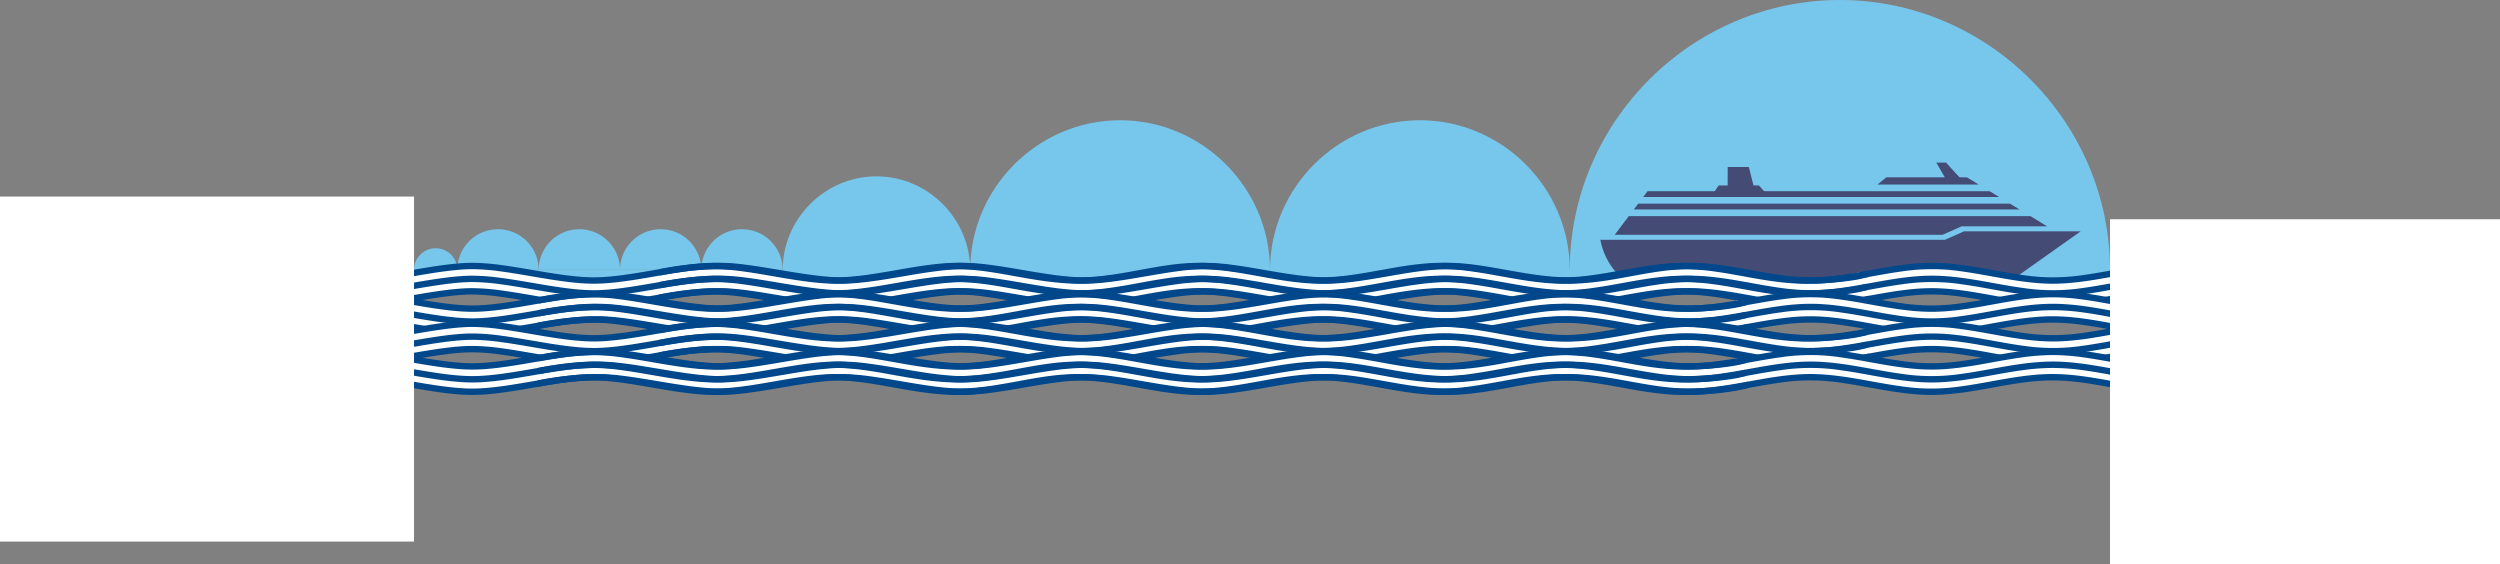 <svg xmlns="http://www.w3.org/2000/svg" width="1956.42" height="441.57" viewBox="0 0 1956.42 441.57">
  <rect x="0" y="0" width="1956.42" height="441.57" fill="#808080" stroke="none"/>
  <defs>
    <style>
      .cls-1 {
        fill: #77c6eb;
      }

      .cls-2 {
        fill: #444c76;
      }

      .cls-3, .cls-5 {
        fill: #fff;
      }

      .cls-3, .cls-4 {
        opacity: 0.996;
      }

      .cls-4 {
        fill: #00488b;
      }
    </style>
  </defs>
  <g id="组_621" data-name="组 621" transform="translate(-5923.58 -2450.89)">
    <path id="减去_4" data-name="减去 4" class="cls-1" d="M711.55,12h-.541c-16.89-.071-33.509-3.317-49.58-6.456C649.193,3.157,637.64.9,626.179,0H795.57c-12.3.925-24.5,3.375-36.294,5.745h-.008C743.955,8.823,728.121,12,711.55,12Zm568.267,0c-16.336,0-32.221-3.161-47.583-6.218C1220.241,3.4,1207.841.93,1195.344,0h131.873V5.8h0l-.005,0a68.143,68.143,0,0,1-11.465,3.1c-4.515.9-9.482,1.617-14.765,2.131C1294.376,11.677,1287.256,12,1279.817,12Zm-189.6,0c-16,0-32-3.155-47.473-6.207-12.124-2.392-24.66-4.864-37.1-5.8H1174.68c-12.613.936-25.181,3.424-37.335,5.83-7.671,1.518-15.6,3.089-23.441,4.246A161.989,161.989,0,0,1,1090.215,12ZM900.7,12h-.085a162.094,162.094,0,0,1-23.588-1.931c-7.821-1.155-15.75-2.721-23.418-4.235C841.407,3.428,828.794.937,816.159,0H985.2c-12.454.933-25.019,3.409-37.169,5.8l-.011,0C932.564,8.853,916.588,12,900.7,12Zm-379.29,0c-15.07,0-32.1-3.207-48.561-6.308C460.38,3.347,447.49.919,435.864,0H606.757c-12.11.932-25.132,3.4-37.727,5.8C552.956,8.848,536.339,12,521.407,12ZM331.981,12H331.8c-14.613-.027-31.707-3.212-48.237-6.293C270.934,3.355,257.875.921,246.3,0H417.036C405.314.927,392.294,3.379,379.7,5.751l-.273.051C363.244,8.851,346.509,12,331.981,12Zm-189.7,0H142.2c-14.264-.011-32.108-3.261-49.364-6.4l-.013,0C79.579,3.185,67.068.907,56.138,0H227.7c-11.739.931-25.061,3.4-37.945,5.79C173.29,8.845,156.262,12,142.277,12ZM0,5.8H0V0H35.9A203.534,203.534,0,0,0,10.346,3.414C4.239,4.627.419,5.684,0,5.8Z" transform="translate(6247.597 2662.102)"/>
    <path id="路径_407" data-name="路径 407" class="cls-1" d="M135.233,266.932H71.584a31.824,31.824,0,1,1,63.649,0Z" transform="translate(6209.883 2395.169)"/>
    <path id="路径_408" data-name="路径 408" class="cls-1" d="M135.233,266.932H71.584a31.824,31.824,0,1,1,63.649,0Z" transform="translate(6273.531 2395.169)"/>
    <path id="路径_409" data-name="路径 409" class="cls-1" d="M135.233,266.932H71.584a31.824,31.824,0,1,1,63.649,0Z" transform="translate(6337.181 2395.169)"/>
    <path id="路径_410" data-name="路径 410" class="cls-1" d="M135.233,266.932H71.584a31.824,31.824,0,1,1,63.649,0Z" transform="translate(6400.829 2395.169)"/>
    <path id="路径_411" data-name="路径 411" class="cls-1" d="M510.106,389.665H87.327c0-115.963,95.426-211.389,211.39-211.389S510.106,273.7,510.106,389.665Z" transform="translate(7064.708 2272.614)"/>
    <path id="路径_412" data-name="路径 412" class="cls-1" d="M250.6,254.731h-33.87a16.935,16.935,0,1,1,33.87,0Z" transform="translate(6030.866 2407.371)"/>
    <path id="路径_413" data-name="路径 413" class="cls-1" d="M373.88,293.9H227.1c0-40.261,33.132-73.389,73.393-73.389S373.88,253.644,373.88,293.9Z" transform="translate(6308.964 2368.375)"/>
    <path id="路径_414" data-name="路径 414" class="cls-1" d="M506.621,324.375h-234.6c0-64.349,52.95-117.3,117.3-117.3S506.621,260.025,506.621,324.375Z" transform="translate(6410.819 2337.905)"/>
    <path id="路径_415" data-name="路径 415" class="cls-1" d="M506.621,324.375h-234.6c0-64.349,52.95-117.3,117.3-117.3S506.621,260.025,506.621,324.375Z" transform="translate(6645.417 2337.905)"/>
    <g id="组_545" data-name="组 545" transform="translate(6794.968 2209.972)">
      <g id="组_512" data-name="组 512" transform="translate(381.015 368.168)">
        <path id="路径_422" data-name="路径 422" class="cls-2" d="M316.752,524.328h91.323l-52.089,36.924H49.385a53.52,53.52,0,0,1-17.142-30.33H301.919Z" transform="translate(-32.243 -470.522)"/>
        <path id="路径_423" data-name="路径 423" class="cls-2" d="M219.648,502.221q1.76-2.56,3.52-5.118h31.487q2.318,2.56,4.639,5.118Z" transform="translate(-130.594 -479.198)"/>
        <path id="路径_424" data-name="路径 424" class="cls-2" d="M225.929,503.01q.024-8.442.047-16.885h16.535l4.237,16.885Z" transform="translate(-126.332 -482.697)"/>
        <g id="组_511" data-name="组 511" transform="translate(11.218 11.508)">
          <path id="路径_425" data-name="路径 425" class="cls-2" d="M92.707,497.92l7.039-5.668h62.972q4.639,2.834,9.278,5.668Z" transform="translate(112.882 -492.252)"/>
          <path id="路径_426" data-name="路径 426" class="cls-2" d="M80.635,505.016l3.4-4.514h267.7l7.389,4.514Z" transform="translate(-58.332 -489.623)"/>
          <g id="组_510" data-name="组 510" transform="translate(0 20.605)">
            <path id="路径_427" data-name="路径 427" class="cls-2" d="M68.493,512.446l3.443-4.569H362.892l7.48,4.569Z" transform="translate(-53.561 -507.877)"/>
            <path id="路径_428" data-name="路径 428" class="cls-2" d="M377.429,515.294l13.1,8H323.508q-7.416,3.3-14.833,6.593H52.086q5.5-7.3,11-14.6Z" transform="translate(-52.086 -505.513)"/>
          </g>
        </g>
        <path id="路径_429" data-name="路径 429" class="cls-2" d="M282.553,9.828,270.519-3.428H262.9l7.619,13.256Z" transform="translate(0.001 3.428)"/>
      </g>
    </g>
    <g id="组_550" data-name="组 550" transform="translate(1396 -1052.993)">
      <g id="组_546" data-name="组 546">
        <path id="路径_421" data-name="路径 421" class="cls-3" d="M2922.553,2956.866h-.587c-17.889-.068-35.008-3.134-51.563-6.1-15.235-2.728-29.6-5.295-43.164-5.269-13.809.037-29.076,2.694-45.24,5.507-16.552,2.881-33.667,5.86-49.592,5.86-16.056,0-33.575-3.025-50.518-5.95-16.075-2.776-31.259-5.4-44.3-5.417h-.139c-13.117,0-29.227,2.782-44.811,5.473-16.854,2.91-34.281,5.936-49.853,5.894-15.58-.026-33.159-3.029-50.159-5.934-16.354-2.794-31.8-5.433-44.623-5.433-12.905,0-29.38,2.8-45.313,5.51-16.94,2.88-34.456,5.858-49.415,5.858h-.082c-15.216-.011-33.54-3.07-51.26-6.029-16.445-2.745-31.977-5.338-43.533-5.338a199.457,199.457,0,0,0-44.5,5.313l-5.792-22.259a221.244,221.244,0,0,1,50.3-6.054c13.462,0,29.909,2.746,47.32,5.653,16.8,2.8,34.171,5.7,47.49,5.715h.065c13.018,0,29.56-2.812,45.559-5.532,16.874-2.869,34.322-5.835,49.168-5.835,14.771,0,31.916,2.929,48.5,5.762,16.064,2.745,32.675,5.583,46.324,5.605h.161c13.549,0,29.912-2.826,45.74-5.559,16.6-2.867,33.786-5.851,48.9-5.809,15,.023,31.865,2.935,48.179,5.752,15.988,2.761,32.52,5.615,46.6,5.615,13.938,0,30.058-2.806,45.648-5.519,16.4-2.854,33.357-5.806,49.123-5.848,15.6-.052,31.71,2.841,47.279,5.629,15.588,2.791,31.707,5.677,47.6,5.738,15.711.059,30.489-2.663,46.142-5.546,15.537-2.862,31.6-5.821,48.615-5.821,17.258,0,33.824,3,49.845,5.9,15.507,2.807,30.154,5.459,44.963,5.468,14.922,0,29.684-2.665,45.351-5.5,15.968-2.886,32.48-5.87,49.443-5.871s33.439,2.979,49.376,5.86c15.662,2.832,30.456,5.507,45.426,5.507,14.911,0,29.564-2.659,45.078-5.474,15.961-2.9,32.466-5.891,49.722-5.893h.016c17.183,0,33.494,2.976,49.268,5.854,15.543,2.835,30.223,5.514,45.519,5.514,29.471,0,43.229-4.9,43.364-4.952l8.162,21.5c-1.718.66-17.755,6.449-51.526,6.449-17.376,0-33.781-2.993-49.646-5.887-15.446-2.818-30.039-5.48-45.139-5.48h-.014c-15.188,0-29.969,2.684-45.619,5.524-15.832,2.873-32.2,5.844-49.184,5.844-17.033,0-33.548-2.986-49.519-5.874-15.626-2.825-30.385-5.494-45.282-5.493s-29.693,2.674-45.353,5.5c-15.949,2.883-32.441,5.863-49.364,5.863h-.093c-16.867-.011-33.226-2.972-49.046-5.836-15.714-2.844-30.556-5.531-45.748-5.531-14.911,0-29.259,2.643-44.449,5.44C2956.536,2953.853,2940.177,2956.866,2922.553,2956.866Z" transform="translate(2832.039 787.959)"/>
        <path id="路径_421-2" data-name="路径 421" class="cls-3" d="M2922.553,2956.866h-.587c-17.889-.068-35.008-3.134-51.563-6.1-15.235-2.728-29.6-5.295-43.164-5.269-13.809.037-29.076,2.694-45.24,5.507-16.552,2.881-33.667,5.86-49.592,5.86-16.056,0-33.575-3.025-50.518-5.95-16.075-2.776-31.259-5.4-44.3-5.417h-.139c-13.117,0-29.227,2.782-44.811,5.473-16.854,2.91-34.281,5.936-49.853,5.894-15.58-.026-33.159-3.029-50.159-5.934-16.354-2.794-31.8-5.433-44.623-5.433-12.905,0-29.38,2.8-45.313,5.51-16.94,2.88-34.456,5.858-49.415,5.858h-.082c-15.216-.011-33.54-3.07-51.26-6.029-16.445-2.745-31.977-5.338-43.533-5.338a199.457,199.457,0,0,0-44.5,5.313l-5.792-22.259a221.244,221.244,0,0,1,50.3-6.054c13.462,0,29.909,2.746,47.32,5.653,16.8,2.8,34.171,5.7,47.49,5.715h.065c13.018,0,29.56-2.812,45.559-5.532,16.874-2.869,34.322-5.835,49.168-5.835,14.771,0,31.916,2.929,48.5,5.762,16.064,2.745,32.675,5.583,46.324,5.605h.161c13.549,0,29.912-2.826,45.74-5.559,16.6-2.867,33.786-5.851,48.9-5.809,15,.023,31.865,2.935,48.179,5.752,15.988,2.761,32.52,5.615,46.6,5.615,13.938,0,30.058-2.806,45.648-5.519,16.4-2.854,33.357-5.806,49.123-5.848,15.6-.052,31.71,2.841,47.279,5.629,15.588,2.791,31.707,5.677,47.6,5.738,15.711.059,30.489-2.663,46.142-5.546,15.537-2.862,31.6-5.821,48.615-5.821,17.258,0,33.824,3,49.845,5.9,15.507,2.807,30.154,5.459,44.963,5.468,14.922,0,29.684-2.665,45.351-5.5,15.968-2.886,32.48-5.87,49.443-5.871s33.439,2.979,49.376,5.86c15.662,2.832,30.456,5.507,45.426,5.507,14.911,0,29.564-2.659,45.078-5.474,15.961-2.9,32.466-5.891,49.722-5.893h.016c17.183,0,33.494,2.976,49.268,5.854,15.543,2.835,30.223,5.514,45.519,5.514,29.471,0,43.229-4.9,43.364-4.952l8.162,21.5c-1.718.66-17.755,6.449-51.526,6.449-17.376,0-33.781-2.993-49.646-5.887-15.446-2.818-30.039-5.48-45.139-5.48h-.014c-15.188,0-29.969,2.684-45.619,5.524-15.832,2.873-32.2,5.844-49.184,5.844-17.033,0-33.548-2.986-49.519-5.874-15.626-2.825-30.385-5.494-45.282-5.493s-29.693,2.674-45.353,5.5c-15.949,2.883-32.441,5.863-49.364,5.863h-.093c-16.867-.011-33.226-2.972-49.046-5.836-15.714-2.844-30.556-5.531-45.748-5.531-14.911,0-29.259,2.643-44.449,5.44C2956.536,2953.853,2940.177,2956.866,2922.553,2956.866Z" transform="translate(2448.34 787.959)"/>
        <path id="路径_420" data-name="路径 420" class="cls-4" d="M2922.546,2947.866H2922c-17.106-.065-33.834-3.061-50.011-5.957-15.534-2.781-30.214-5.41-44.466-5.41h-.308c-14.575.039-30.936,2.886-46.759,5.641-16.175,2.815-32.9,5.727-48.049,5.727-15.285,0-32.417-2.958-48.986-5.819-7.921-1.368-16.111-2.781-23.846-3.819a169.231,169.231,0,0,0-21.972-1.729h-.155a168.928,168.928,0,0,0-22.11,1.726c-7.863,1.052-16.183,2.489-24.23,3.878-16.407,2.833-33.374,5.763-48.122,5.763h-.185c-14.824-.025-32.025-2.963-48.659-5.805-8.052-1.375-16.378-2.8-24.19-3.84A168.684,168.684,0,0,0,2448,2936.5c-13.665,0-30.521,2.866-46.822,5.637-16.571,2.817-33.706,5.73-47.905,5.73h-.077c-14.473-.011-32.424-3.008-49.784-5.906-16.823-2.809-32.713-5.461-45.015-5.461a205.613,205.613,0,0,0-32.812,2.8c-8.461,1.386-13.905,2.792-13.959,2.806l-1.259-4.839c.228-.059,5.671-1.466,14.34-2.889a213.425,213.425,0,0,1,33.69-2.875c12.716,0,28.805,2.686,45.838,5.53,17.16,2.865,34.9,5.827,48.965,5.837h.073c13.778,0,30.7-2.877,47.067-5.66,16.505-2.806,33.573-5.708,47.659-5.708a173.458,173.458,0,0,1,22.61,1.766c7.9,1.054,16.275,2.484,24.371,3.867,16.43,2.807,33.42,5.71,47.825,5.734h.177c14.32,0,31.07-2.893,47.27-5.69,16.164-2.792,32.877-5.677,47.193-5.677h.16a174.007,174.007,0,0,1,22.629,1.773c7.829,1.05,16.066,2.472,24.032,3.848,16.361,2.825,33.28,5.746,48.136,5.746,14.716,0,31.225-2.874,47.191-5.653,16.029-2.79,32.6-5.675,47.6-5.715h.323c14.7,0,29.586,2.667,45.346,5.489,15.967,2.859,32.477,5.815,49.148,5.879h.525a176.427,176.427,0,0,0,23.67-1.739c7.949-1.073,15.911-2.539,23.611-3.958,7.555-1.391,15.366-2.83,23.145-3.893a175.661,175.661,0,0,1,23.84-1.779c16.449,0,32.612,2.926,48.242,5.755,7.641,1.383,15.543,2.813,23.307,3.865a174.056,174.056,0,0,0,23.254,1.748h.082a174.442,174.442,0,0,0,23.349-1.747c7.838-1.058,15.813-2.5,23.526-3.893,15.578-2.815,31.686-5.727,47.843-5.727s32.228,2.906,47.774,5.717c7.708,1.394,15.677,2.834,23.524,3.894a157.7,157.7,0,0,0,46.858.012c7.782-1.053,15.686-2.487,23.33-3.874,15.57-2.825,31.67-5.747,48.116-5.749h.015c16.369,0,32.272,2.9,47.652,5.707,7.649,1.4,15.559,2.839,23.4,3.9a176.564,176.564,0,0,0,23.729,1.76,235.343,235.343,0,0,0,35.9-2.472,90.268,90.268,0,0,0,11.814-2.471l1.517,4.764a91.84,91.84,0,0,1-12.377,2.618,239.823,239.823,0,0,1-36.853,2.561c-16.562,0-32.56-2.919-48.031-5.741-7.614-1.389-15.487-2.825-23.272-3.88a174.607,174.607,0,0,0-23.482-1.746h-.016a176.965,176.965,0,0,0-23.7,1.764c-7.871,1.063-15.831,2.508-23.528,3.9-15.44,2.8-31.406,5.7-47.577,5.7-16.226,0-32.337-2.913-47.917-5.73-7.693-1.391-15.648-2.829-23.471-3.886a157.395,157.395,0,0,0-46.853,0c-7.837,1.059-15.806,2.5-23.513,3.892-15.559,2.812-31.647,5.719-47.764,5.719h-.086c-16.062-.01-32.018-2.9-47.448-5.692-7.726-1.4-15.716-2.845-23.611-3.91a177.434,177.434,0,0,0-23.74-1.766,170.793,170.793,0,0,0-23.163,1.733c-7.664,1.047-15.417,2.475-22.916,3.856C2955.3,2944.928,2939.354,2947.866,2922.546,2947.866Z" transform="translate(2449.34 778.039)"/>
        <path id="路径_419" data-name="路径 419" class="cls-4" d="M2922.546,2947.866H2922c-17.106-.065-33.834-3.061-50.011-5.957-15.534-2.781-30.214-5.41-44.466-5.41h-.308c-14.575.039-30.936,2.886-46.759,5.641-16.175,2.815-32.9,5.727-48.049,5.727-15.285,0-32.417-2.958-48.986-5.819-7.921-1.368-16.111-2.781-23.846-3.819a169.231,169.231,0,0,0-21.972-1.729h-.155a168.928,168.928,0,0,0-22.11,1.726c-7.863,1.052-16.183,2.489-24.23,3.878-16.407,2.833-33.374,5.763-48.122,5.763h-.185c-14.824-.025-32.025-2.963-48.658-5.805-8.052-1.375-16.378-2.8-24.19-3.84A168.684,168.684,0,0,0,2448,2936.5c-13.665,0-30.521,2.866-46.822,5.637-16.571,2.817-33.706,5.73-47.905,5.73h-.077c-14.473-.011-32.424-3.008-49.784-5.906-16.823-2.809-32.713-5.461-45.015-5.461a205.613,205.613,0,0,0-32.812,2.8c-8.461,1.386-13.905,2.792-13.959,2.806l-1.259-4.839c.228-.059,5.671-1.466,14.34-2.889a213.425,213.425,0,0,1,33.69-2.875c12.716,0,28.805,2.686,45.838,5.53,17.16,2.865,34.9,5.827,48.965,5.837h.073c13.778,0,30.7-2.877,47.067-5.659,16.505-2.806,33.573-5.708,47.659-5.708a173.458,173.458,0,0,1,22.61,1.766c7.9,1.054,16.275,2.484,24.371,3.867,16.43,2.807,33.42,5.71,47.825,5.734h.177c14.32,0,31.07-2.893,47.27-5.69,16.164-2.792,32.877-5.677,47.193-5.677h.16a174.014,174.014,0,0,1,22.629,1.773c7.829,1.05,16.066,2.472,24.032,3.848,16.361,2.825,33.28,5.746,48.136,5.746,14.716,0,31.225-2.874,47.191-5.653,16.029-2.79,32.6-5.675,47.6-5.715h.323c14.7,0,29.586,2.667,45.346,5.489,15.967,2.859,32.477,5.815,49.148,5.879h.525a176.427,176.427,0,0,0,23.67-1.739c7.949-1.073,15.911-2.539,23.611-3.958,7.555-1.391,15.366-2.83,23.145-3.893a175.658,175.658,0,0,1,23.84-1.779c16.449,0,32.612,2.926,48.242,5.755,7.641,1.383,15.543,2.813,23.307,3.865a174.056,174.056,0,0,0,23.254,1.748h.082a174.442,174.442,0,0,0,23.349-1.747c7.838-1.058,15.813-2.5,23.526-3.893,15.578-2.815,31.686-5.727,47.843-5.727s32.228,2.906,47.774,5.717c7.708,1.394,15.677,2.834,23.524,3.894a157.7,157.7,0,0,0,46.858.012c7.782-1.053,15.686-2.487,23.33-3.874,15.57-2.825,31.669-5.747,48.116-5.749h.015c16.369,0,32.272,2.9,47.652,5.707,7.649,1.4,15.559,2.839,23.4,3.9a176.564,176.564,0,0,0,23.729,1.76,233.05,233.05,0,0,0,35.871-2.491,89.187,89.187,0,0,0,11.792-2.49l1.532,4.76a90.809,90.809,0,0,1-12.36,2.64,237.5,237.5,0,0,1-36.835,2.582c-16.562,0-32.56-2.919-48.031-5.741-7.614-1.389-15.487-2.825-23.272-3.88a174.609,174.609,0,0,0-23.482-1.746h-.016a176.965,176.965,0,0,0-23.7,1.764c-7.871,1.063-15.831,2.508-23.528,3.9-15.44,2.8-31.406,5.7-47.577,5.7-16.226,0-32.337-2.913-47.917-5.73-7.693-1.391-15.648-2.829-23.471-3.886a157.395,157.395,0,0,0-46.853,0c-7.837,1.059-15.806,2.5-23.513,3.892-15.559,2.812-31.647,5.719-47.764,5.719h-.086c-16.062-.01-32.018-2.9-47.448-5.692-7.726-1.4-15.716-2.845-23.611-3.91a177.434,177.434,0,0,0-23.74-1.766,170.793,170.793,0,0,0-23.163,1.733c-7.664,1.047-15.417,2.475-22.916,3.856C2955.3,2944.928,2939.354,2947.866,2922.546,2947.866Z" transform="translate(2449.34 788.117)"/>
        <path id="路径_418" data-name="路径 418" class="cls-4" d="M2922.546,2947.866H2922c-17.106-.065-33.834-3.061-50.011-5.957-15.534-2.781-30.214-5.41-44.466-5.41h-.308c-14.575.039-30.936,2.886-46.759,5.641-16.175,2.815-32.9,5.727-48.049,5.727-15.285,0-32.418-2.958-48.986-5.819-7.921-1.368-16.111-2.781-23.846-3.819a169.231,169.231,0,0,0-21.972-1.729h-.155a168.928,168.928,0,0,0-22.11,1.726c-7.863,1.052-16.183,2.489-24.23,3.878-16.408,2.833-33.374,5.763-48.122,5.763h-.185c-14.825-.025-32.025-2.963-48.659-5.805-8.052-1.375-16.378-2.8-24.189-3.84A168.694,168.694,0,0,0,2448,2936.5c-13.665,0-30.521,2.866-46.822,5.637-16.571,2.817-33.706,5.73-47.905,5.73h-.077c-14.473-.011-32.424-3.008-49.784-5.906-16.823-2.809-32.713-5.461-45.015-5.461a205.613,205.613,0,0,0-32.812,2.8c-8.461,1.386-13.905,2.792-13.959,2.806l-1.259-4.839c.228-.059,5.671-1.466,14.34-2.889a213.425,213.425,0,0,1,33.69-2.875c12.716,0,28.805,2.686,45.838,5.53,17.16,2.865,34.9,5.827,48.965,5.837h.073c13.778,0,30.7-2.877,47.067-5.66,16.505-2.806,33.573-5.708,47.659-5.708a173.458,173.458,0,0,1,22.61,1.766c7.9,1.054,16.275,2.484,24.371,3.867,16.431,2.807,33.42,5.71,47.825,5.734h.177c14.32,0,31.07-2.893,47.27-5.69,16.164-2.792,32.877-5.677,47.193-5.677h.16a174.007,174.007,0,0,1,22.629,1.773c7.829,1.05,16.066,2.472,24.033,3.848,16.361,2.825,33.279,5.746,48.135,5.746,14.716,0,31.225-2.874,47.191-5.653,16.029-2.79,32.6-5.675,47.6-5.715h.323c14.7,0,29.587,2.667,45.346,5.489,15.966,2.859,32.477,5.815,49.148,5.879h.525a176.427,176.427,0,0,0,23.67-1.739c7.949-1.073,15.911-2.539,23.611-3.958,7.554-1.391,15.366-2.83,23.145-3.893a175.658,175.658,0,0,1,23.84-1.779c16.449,0,32.612,2.926,48.242,5.755,7.641,1.383,15.542,2.813,23.307,3.865a174.056,174.056,0,0,0,23.254,1.748h.082a174.448,174.448,0,0,0,23.349-1.747c7.837-1.058,15.813-2.5,23.526-3.893,15.578-2.815,31.686-5.727,47.842-5.727s32.228,2.906,47.774,5.717c7.708,1.394,15.677,2.834,23.524,3.894a157.7,157.7,0,0,0,46.858.012c7.782-1.053,15.686-2.487,23.33-3.874,15.57-2.825,31.67-5.747,48.117-5.749h.015c16.369,0,32.272,2.9,47.652,5.707,7.649,1.4,15.559,2.839,23.4,3.9a176.6,176.6,0,0,0,23.729,1.76,239.563,239.563,0,0,0,37.162-2.711,112.04,112.04,0,0,0,13.047-2.711l1.443,4.787a113.457,113.457,0,0,1-13.564,2.839c-5.088.812-10.528,1.459-16.168,1.923-7.039.579-14.414.872-21.921.872-16.562,0-32.56-2.919-48.031-5.741-7.614-1.389-15.487-2.825-23.273-3.88a174.6,174.6,0,0,0-23.482-1.746h-.016a176.965,176.965,0,0,0-23.7,1.764c-7.871,1.063-15.831,2.508-23.528,3.9-15.44,2.8-31.406,5.7-47.577,5.7-16.226,0-32.337-2.913-47.917-5.73-7.693-1.391-15.648-2.829-23.471-3.886a157.395,157.395,0,0,0-46.853,0c-7.837,1.059-15.806,2.5-23.513,3.892-15.559,2.812-31.647,5.719-47.764,5.719h-.086c-16.062-.01-32.018-2.9-47.448-5.692-7.726-1.4-15.716-2.845-23.611-3.91a177.437,177.437,0,0,0-23.74-1.766,170.793,170.793,0,0,0-23.163,1.733c-7.664,1.047-15.417,2.475-22.916,3.856C2955.3,2944.928,2939.354,2947.866,2922.546,2947.866Z" transform="translate(2449.155 797.878)"/>
        <g id="组_517" data-name="组 517" transform="translate(2545.226 32.64)">
          <path id="路径_420-2" data-name="路径 420" class="cls-4" d="M2922.546,2947.866H2922c-17.106-.065-33.834-3.061-50.011-5.957-15.534-2.781-30.214-5.41-44.466-5.41h-.308c-14.575.039-30.937,2.886-46.76,5.641-16.175,2.815-32.9,5.727-48.049,5.727-15.285,0-32.417-2.958-48.986-5.819-7.921-1.368-16.111-2.781-23.846-3.819a169.227,169.227,0,0,0-21.972-1.729h-.155a168.932,168.932,0,0,0-22.11,1.726c-7.863,1.052-16.184,2.489-24.23,3.878-16.408,2.833-33.374,5.763-48.121,5.763h-.185c-14.825-.025-32.025-2.963-48.659-5.805-8.052-1.375-16.378-2.8-24.19-3.84A168.684,168.684,0,0,0,2448,2936.5c-13.665,0-30.521,2.866-46.821,5.637-16.571,2.817-33.706,5.73-47.905,5.73h-.077c-14.473-.011-32.424-3.008-49.784-5.906-16.823-2.809-32.713-5.461-45.015-5.461a235.884,235.884,0,0,0-32.945,2.456c-8.509,1.217-14,2.45-14.052,2.462l-1.1-4.876c.229-.052,5.7-1.281,14.387-2.526a244.1,244.1,0,0,1,33.713-2.515c12.716,0,28.8,2.686,45.838,5.53,17.16,2.865,34.9,5.827,48.965,5.837h.073c13.778,0,30.7-2.877,47.067-5.66,16.505-2.806,33.573-5.708,47.659-5.708a173.458,173.458,0,0,1,22.61,1.766c7.9,1.054,16.275,2.484,24.371,3.867,16.43,2.807,33.42,5.71,47.825,5.734h.177c14.32,0,31.069-2.893,47.27-5.69,16.164-2.792,32.876-5.677,47.193-5.677h.16a174.007,174.007,0,0,1,22.629,1.773c7.829,1.05,16.066,2.472,24.032,3.848,16.361,2.825,33.28,5.746,48.136,5.746,14.716,0,31.225-2.874,47.191-5.653,16.029-2.79,32.6-5.675,47.6-5.715h.323c14.7,0,29.586,2.667,45.346,5.489,15.966,2.859,32.477,5.815,49.148,5.879h.525a176.427,176.427,0,0,0,23.67-1.739c7.949-1.073,15.911-2.539,23.611-3.958,7.554-1.391,15.366-2.83,23.145-3.893a175.661,175.661,0,0,1,23.84-1.779c16.449,0,32.612,2.926,48.242,5.755,7.641,1.383,15.543,2.813,23.307,3.865a174.059,174.059,0,0,0,23.254,1.748h.082a174.448,174.448,0,0,0,23.349-1.747c7.837-1.058,15.813-2.5,23.526-3.893,15.578-2.815,31.686-5.727,47.842-5.727s32.228,2.906,47.774,5.717c7.707,1.394,15.677,2.834,23.524,3.894a157.7,157.7,0,0,0,46.858.012c7.782-1.053,15.686-2.487,23.33-3.874,15.57-2.825,31.67-5.747,48.117-5.749h.016c16.369,0,32.272,2.9,47.652,5.707,7.649,1.4,15.559,2.839,23.4,3.9a176.564,176.564,0,0,0,23.729,1.76,200.256,200.256,0,0,0,35.257-2.76,71.467,71.467,0,0,0,11.251-2.758l1.79,4.669a73.289,73.289,0,0,1-11.918,2.968c-4.588.839-9.633,1.506-14.992,1.985-6.679.6-13.874.9-21.387.9-16.562,0-32.56-2.919-48.031-5.741-7.614-1.389-15.487-2.825-23.272-3.88a174.6,174.6,0,0,0-23.482-1.746h-.016a176.965,176.965,0,0,0-23.7,1.764c-7.871,1.063-15.831,2.508-23.528,3.9-15.44,2.8-31.406,5.7-47.577,5.7-16.226,0-32.337-2.913-47.917-5.73-7.693-1.391-15.649-2.829-23.471-3.886a157.395,157.395,0,0,0-46.853,0c-7.837,1.059-15.806,2.5-23.513,3.892-15.56,2.812-31.648,5.719-47.764,5.719h-.086c-16.062-.01-32.018-2.9-47.448-5.692-7.726-1.4-15.716-2.845-23.612-3.91a177.428,177.428,0,0,0-23.74-1.766,170.79,170.79,0,0,0-23.163,1.733c-7.664,1.047-15.417,2.475-22.916,3.856C2955.3,2944.928,2939.354,2947.866,2922.546,2947.866Z" transform="translate(287.813 745.399)"/>
        </g>
        <path id="路径_419-2" data-name="路径 419" class="cls-4" d="M2922.546,2947.866H2922c-17.106-.065-33.834-3.061-50.011-5.957-15.534-2.781-30.214-5.41-44.466-5.41h-.308c-14.575.039-30.936,2.886-46.759,5.641-16.175,2.815-32.9,5.727-48.049,5.727-15.285,0-32.418-2.958-48.987-5.819-7.92-1.368-16.111-2.781-23.846-3.819a169.231,169.231,0,0,0-21.972-1.729h-.155a168.928,168.928,0,0,0-22.11,1.726c-7.863,1.052-16.183,2.489-24.23,3.878-16.408,2.833-33.374,5.763-48.122,5.763h-.185c-14.825-.025-32.025-2.963-48.659-5.805-8.052-1.375-16.378-2.8-24.189-3.84A168.694,168.694,0,0,0,2448,2936.5c-13.665,0-30.521,2.866-46.822,5.637-16.571,2.817-33.706,5.73-47.905,5.73h-.077c-14.473-.011-32.424-3.008-49.784-5.906-16.823-2.809-32.713-5.461-45.015-5.461a236.453,236.453,0,0,0-32.944,2.45c-8.508,1.213-14,2.443-14.05,2.456l-1.1-4.877c.229-.052,5.694-1.278,14.385-2.52a244.657,244.657,0,0,1,33.711-2.509c12.716,0,28.805,2.686,45.838,5.53,17.16,2.865,34.9,5.827,48.965,5.837h.073c13.778,0,30.7-2.877,47.067-5.66,16.505-2.806,33.573-5.708,47.659-5.708a173.458,173.458,0,0,1,22.61,1.766c7.9,1.054,16.275,2.484,24.371,3.867,16.431,2.807,33.42,5.71,47.825,5.734h.177c14.32,0,31.07-2.893,47.27-5.69,16.164-2.792,32.877-5.677,47.193-5.677h.16a174.007,174.007,0,0,1,22.629,1.773c7.829,1.05,16.066,2.472,24.033,3.848,16.361,2.825,33.279,5.746,48.135,5.746,14.716,0,31.225-2.874,47.191-5.653,16.029-2.79,32.6-5.675,47.6-5.715h.323c14.7,0,29.587,2.667,45.346,5.489,15.966,2.859,32.477,5.815,49.148,5.879h.525a176.427,176.427,0,0,0,23.67-1.739c7.949-1.073,15.911-2.539,23.611-3.958,7.554-1.391,15.366-2.83,23.145-3.893a175.658,175.658,0,0,1,23.84-1.779c16.449,0,32.612,2.926,48.242,5.755,7.641,1.383,15.542,2.813,23.307,3.865a174.056,174.056,0,0,0,23.254,1.748h.082a174.448,174.448,0,0,0,23.349-1.747c7.837-1.058,15.813-2.5,23.526-3.893,15.578-2.815,31.686-5.727,47.842-5.727s32.228,2.906,47.774,5.717c7.708,1.394,15.677,2.834,23.524,3.894a157.7,157.7,0,0,0,46.858.012c7.782-1.053,15.686-2.487,23.33-3.874,15.57-2.825,31.67-5.747,48.117-5.749h.015c16.369,0,32.272,2.9,47.652,5.707,7.649,1.4,15.559,2.839,23.4,3.9a176.564,176.564,0,0,0,23.729,1.76,200.256,200.256,0,0,0,35.257-2.76,71.467,71.467,0,0,0,11.251-2.758l1.79,4.669a73.3,73.3,0,0,1-11.918,2.968c-4.588.839-9.633,1.506-14.993,1.985-6.678.6-13.874.9-21.386.9-16.562,0-32.56-2.919-48.031-5.741-7.614-1.389-15.487-2.825-23.273-3.88a174.6,174.6,0,0,0-23.482-1.746h-.016a176.965,176.965,0,0,0-23.7,1.764c-7.871,1.063-15.831,2.508-23.528,3.9-15.44,2.8-31.406,5.7-47.577,5.7-16.226,0-32.337-2.913-47.917-5.73-7.693-1.391-15.648-2.829-23.471-3.886a157.395,157.395,0,0,0-46.853,0c-7.837,1.059-15.806,2.5-23.513,3.892-15.559,2.812-31.648,5.719-47.764,5.719h-.086c-16.062-.01-32.018-2.9-47.448-5.692-7.726-1.4-15.716-2.845-23.611-3.91a177.437,177.437,0,0,0-23.74-1.766,170.793,170.793,0,0,0-23.163,1.733c-7.664,1.047-15.417,2.475-22.916,3.856C2955.3,2944.928,2939.354,2947.866,2922.546,2947.866Z" transform="translate(2833.039 788.117)"/>
        <path id="路径_418-2" data-name="路径 418" class="cls-4" d="M2922.546,2947.866H2922c-17.106-.065-33.834-3.061-50.011-5.957-15.534-2.781-30.214-5.41-44.466-5.41h-.309c-14.575.039-30.936,2.886-46.759,5.641-16.175,2.815-32.9,5.727-48.049,5.727-15.284,0-32.417-2.958-48.986-5.819-7.92-1.367-16.111-2.781-23.846-3.819a169.227,169.227,0,0,0-21.972-1.729h-.155a168.932,168.932,0,0,0-22.11,1.726c-7.863,1.052-16.184,2.489-24.23,3.878-16.408,2.833-33.374,5.763-48.121,5.763h-.185c-14.825-.025-32.025-2.963-48.659-5.805-8.052-1.375-16.378-2.8-24.19-3.84A168.684,168.684,0,0,0,2448,2936.5c-13.665,0-30.521,2.866-46.821,5.637-16.571,2.817-33.706,5.73-47.905,5.73h-.076c-14.474-.011-32.425-3.008-49.785-5.906-16.823-2.809-32.713-5.461-45.015-5.461a235.8,235.8,0,0,0-32.929,2.454c-8.5,1.216-13.982,2.448-14.037,2.46l-1.1-4.877c.228-.052,5.688-1.281,14.372-2.524a243.958,243.958,0,0,1,33.7-2.513c12.716,0,28.8,2.686,45.838,5.53,17.16,2.865,34.9,5.827,48.965,5.837h.073c13.778,0,30.7-2.877,47.067-5.66,16.505-2.806,33.573-5.708,47.659-5.708a173.458,173.458,0,0,1,22.61,1.766c7.9,1.054,16.275,2.484,24.371,3.867,16.43,2.807,33.42,5.71,47.825,5.734h.177c14.32,0,31.069-2.893,47.27-5.69,16.164-2.792,32.876-5.677,47.193-5.677h.16a174.007,174.007,0,0,1,22.629,1.773c7.829,1.05,16.066,2.472,24.032,3.848,16.361,2.825,33.28,5.746,48.136,5.746,14.716,0,31.225-2.874,47.191-5.653,16.029-2.79,32.6-5.675,47.6-5.715h.323c14.7,0,29.586,2.667,45.346,5.489,15.967,2.859,32.477,5.815,49.149,5.879h.525a176.427,176.427,0,0,0,23.67-1.739c7.949-1.073,15.911-2.539,23.611-3.958,7.555-1.391,15.366-2.83,23.145-3.893a175.658,175.658,0,0,1,23.84-1.779c16.449,0,32.612,2.926,48.242,5.755,7.641,1.383,15.543,2.813,23.307,3.865a174.059,174.059,0,0,0,23.253,1.748h.083a174.442,174.442,0,0,0,23.349-1.747c7.838-1.058,15.813-2.5,23.526-3.893,15.578-2.815,31.686-5.727,47.843-5.727s32.228,2.906,47.774,5.717c7.708,1.394,15.677,2.834,23.524,3.894a157.7,157.7,0,0,0,46.858.012c7.782-1.053,15.686-2.487,23.33-3.874,15.57-2.825,31.67-5.747,48.117-5.749h.016c16.369,0,32.272,2.9,47.652,5.707,7.649,1.4,15.559,2.839,23.4,3.9a176.6,176.6,0,0,0,23.729,1.76,200.256,200.256,0,0,0,35.257-2.76,71.467,71.467,0,0,0,11.251-2.758l1.79,4.669a73.289,73.289,0,0,1-11.918,2.968c-4.589.839-9.633,1.506-14.993,1.985-6.679.6-13.874.9-21.387.9-16.562,0-32.56-2.919-48.031-5.741-7.614-1.389-15.487-2.825-23.272-3.88a174.609,174.609,0,0,0-23.482-1.746h-.016a176.967,176.967,0,0,0-23.7,1.764c-7.871,1.063-15.831,2.508-23.528,3.9-15.44,2.8-31.406,5.7-47.577,5.7-16.226,0-32.337-2.913-47.917-5.73-7.693-1.391-15.648-2.829-23.471-3.886a157.395,157.395,0,0,0-46.853,0c-7.837,1.059-15.806,2.5-23.513,3.892-15.56,2.812-31.648,5.719-47.764,5.719h-.086c-16.062-.01-32.018-2.9-47.448-5.692-7.726-1.4-15.716-2.845-23.611-3.91a177.434,177.434,0,0,0-23.74-1.766,170.79,170.79,0,0,0-23.163,1.733c-7.664,1.047-15.417,2.475-22.916,3.856C2955.3,2944.928,2939.354,2947.866,2922.546,2947.866Z" transform="translate(2832.854 797.878)"/>
      </g>
      <g id="组_547" data-name="组 547" transform="translate(-95 22)">
        <path id="路径_421-3" data-name="路径 421" class="cls-3" d="M2922.553,2956.866h-.587c-17.889-.068-35.008-3.134-51.563-6.1-15.235-2.728-29.6-5.295-43.164-5.269-13.809.037-29.076,2.694-45.24,5.507-16.552,2.881-33.667,5.86-49.592,5.86-16.056,0-33.575-3.025-50.518-5.95-16.075-2.776-31.259-5.4-44.3-5.417h-.139c-13.117,0-29.227,2.782-44.811,5.473-16.854,2.91-34.281,5.936-49.853,5.894-15.58-.026-33.159-3.029-50.159-5.934-16.354-2.794-31.8-5.433-44.623-5.433-12.905,0-29.38,2.8-45.313,5.51-16.94,2.88-34.456,5.858-49.415,5.858h-.082c-15.216-.011-33.54-3.07-51.26-6.029-16.445-2.745-31.977-5.338-43.533-5.338a199.457,199.457,0,0,0-44.5,5.313l-5.792-22.259a221.244,221.244,0,0,1,50.3-6.054c13.462,0,29.909,2.746,47.32,5.653,16.8,2.8,34.171,5.7,47.49,5.715h.065c13.018,0,29.56-2.812,45.559-5.532,16.874-2.869,34.322-5.835,49.168-5.835,14.771,0,31.916,2.929,48.5,5.762,16.064,2.745,32.675,5.583,46.324,5.605h.161c13.549,0,29.912-2.826,45.74-5.559,16.6-2.867,33.786-5.851,48.9-5.809,15,.023,31.865,2.935,48.179,5.752,15.988,2.761,32.52,5.615,46.6,5.615,13.938,0,30.058-2.806,45.648-5.519,16.4-2.854,33.357-5.806,49.123-5.848,15.6-.052,31.71,2.841,47.279,5.629,15.588,2.791,31.707,5.677,47.6,5.738,15.711.059,30.489-2.663,46.142-5.546,15.537-2.862,31.6-5.821,48.615-5.821,17.258,0,33.824,3,49.845,5.9,15.507,2.807,30.154,5.459,44.963,5.468,14.922,0,29.684-2.665,45.351-5.5,15.968-2.886,32.48-5.87,49.443-5.871s33.439,2.979,49.376,5.86c15.662,2.832,30.456,5.507,45.426,5.507,14.911,0,29.564-2.659,45.078-5.474,15.961-2.9,32.466-5.891,49.722-5.893h.016c17.183,0,33.494,2.976,49.268,5.854,15.543,2.835,30.223,5.514,45.519,5.514,29.471,0,43.229-4.9,43.364-4.952l8.162,21.5c-1.718.66-17.755,6.449-51.526,6.449-17.376,0-33.781-2.993-49.646-5.887-15.446-2.818-30.039-5.48-45.139-5.48h-.014c-15.188,0-29.969,2.684-45.619,5.524-15.832,2.873-32.2,5.844-49.184,5.844-17.033,0-33.548-2.986-49.519-5.874-15.626-2.825-30.385-5.494-45.282-5.493s-29.693,2.674-45.353,5.5c-15.949,2.883-32.441,5.863-49.364,5.863h-.093c-16.867-.011-33.226-2.972-49.046-5.836-15.714-2.844-30.556-5.531-45.748-5.531-14.911,0-29.259,2.643-44.449,5.44C2956.536,2953.853,2940.177,2956.866,2922.553,2956.866Z" transform="translate(2832.039 787.959)"/>
        <path id="路径_421-4" data-name="路径 421" class="cls-3" d="M2922.553,2956.866h-.587c-17.889-.068-35.008-3.134-51.563-6.1-15.235-2.728-29.6-5.295-43.164-5.269-13.809.037-29.076,2.694-45.24,5.507-16.552,2.881-33.667,5.86-49.592,5.86-16.056,0-33.575-3.025-50.518-5.95-16.075-2.776-31.259-5.4-44.3-5.417h-.139c-13.117,0-29.227,2.782-44.811,5.473-16.854,2.91-34.281,5.936-49.853,5.894-15.58-.026-33.159-3.029-50.159-5.934-16.354-2.794-31.8-5.433-44.623-5.433-12.905,0-29.38,2.8-45.313,5.51-16.94,2.88-34.456,5.858-49.415,5.858h-.082c-15.216-.011-33.54-3.07-51.26-6.029-16.445-2.745-31.977-5.338-43.533-5.338a199.457,199.457,0,0,0-44.5,5.313l-5.792-22.259a221.244,221.244,0,0,1,50.3-6.054c13.462,0,29.909,2.746,47.32,5.653,16.8,2.8,34.171,5.7,47.49,5.715h.065c13.018,0,29.56-2.812,45.559-5.532,16.874-2.869,34.322-5.835,49.168-5.835,14.771,0,31.916,2.929,48.5,5.762,16.064,2.745,32.675,5.583,46.324,5.605h.161c13.549,0,29.912-2.826,45.74-5.559,16.6-2.867,33.786-5.851,48.9-5.809,15,.023,31.865,2.935,48.179,5.752,15.988,2.761,32.52,5.615,46.6,5.615,13.938,0,30.058-2.806,45.648-5.519,16.4-2.854,33.357-5.806,49.123-5.848,15.6-.052,31.71,2.841,47.279,5.629,15.588,2.791,31.707,5.677,47.6,5.738,15.711.059,30.489-2.663,46.142-5.546,15.537-2.862,31.6-5.821,48.615-5.821,17.258,0,33.824,3,49.845,5.9,15.507,2.807,30.154,5.459,44.963,5.468,14.922,0,29.684-2.665,45.351-5.5,15.968-2.886,32.48-5.87,49.443-5.871s33.439,2.979,49.376,5.86c15.662,2.832,30.456,5.507,45.426,5.507,14.911,0,29.564-2.659,45.078-5.474,15.961-2.9,32.466-5.891,49.722-5.893h.016c17.183,0,33.494,2.976,49.268,5.854,15.543,2.835,30.223,5.514,45.519,5.514,29.471,0,43.229-4.9,43.364-4.952l8.162,21.5c-1.718.66-17.755,6.449-51.526,6.449-17.376,0-33.781-2.993-49.646-5.887-15.446-2.818-30.039-5.48-45.139-5.48h-.014c-15.188,0-29.969,2.684-45.619,5.524-15.832,2.873-32.2,5.844-49.184,5.844-17.033,0-33.548-2.986-49.519-5.874-15.626-2.825-30.385-5.494-45.282-5.493s-29.693,2.674-45.353,5.5c-15.949,2.883-32.441,5.863-49.364,5.863h-.093c-16.867-.011-33.226-2.972-49.046-5.836-15.714-2.844-30.556-5.531-45.748-5.531-14.911,0-29.259,2.643-44.449,5.44C2956.536,2953.853,2940.177,2956.866,2922.553,2956.866Z" transform="translate(2448.34 787.959)"/>
        <path id="路径_420-3" data-name="路径 420" class="cls-4" d="M2922.546,2947.866H2922c-17.106-.065-33.834-3.061-50.011-5.957-15.534-2.781-30.214-5.41-44.466-5.41h-.308c-14.575.039-30.936,2.886-46.759,5.641-16.175,2.815-32.9,5.727-48.049,5.727-15.285,0-32.417-2.958-48.986-5.819-7.921-1.368-16.111-2.781-23.846-3.819a169.231,169.231,0,0,0-21.972-1.729h-.155a168.928,168.928,0,0,0-22.11,1.726c-7.863,1.052-16.183,2.489-24.23,3.878-16.407,2.833-33.374,5.763-48.122,5.763h-.185c-14.824-.025-32.025-2.963-48.659-5.805-8.052-1.375-16.378-2.8-24.19-3.84A168.684,168.684,0,0,0,2448,2936.5c-13.665,0-30.521,2.866-46.822,5.637-16.571,2.817-33.706,5.73-47.905,5.73h-.077c-14.473-.011-32.424-3.008-49.784-5.906-16.823-2.809-32.713-5.461-45.015-5.461a205.613,205.613,0,0,0-32.812,2.8c-8.461,1.386-13.905,2.792-13.959,2.806l-1.259-4.839c.228-.059,5.671-1.466,14.34-2.889a213.425,213.425,0,0,1,33.69-2.875c12.716,0,28.805,2.686,45.838,5.53,17.16,2.865,34.9,5.827,48.965,5.837h.073c13.778,0,30.7-2.877,47.067-5.66,16.505-2.806,33.573-5.708,47.659-5.708a173.458,173.458,0,0,1,22.61,1.766c7.9,1.054,16.275,2.484,24.371,3.867,16.43,2.807,33.42,5.71,47.825,5.734h.177c14.32,0,31.07-2.893,47.27-5.69,16.164-2.792,32.877-5.677,47.193-5.677h.16a174.007,174.007,0,0,1,22.629,1.773c7.829,1.05,16.066,2.472,24.032,3.848,16.361,2.825,33.28,5.746,48.136,5.746,14.716,0,31.225-2.874,47.191-5.653,16.029-2.79,32.6-5.675,47.6-5.715h.323c14.7,0,29.586,2.667,45.346,5.489,15.967,2.859,32.477,5.815,49.148,5.879h.525a176.427,176.427,0,0,0,23.67-1.739c7.949-1.073,15.911-2.539,23.611-3.958,7.555-1.391,15.366-2.83,23.145-3.893a175.661,175.661,0,0,1,23.84-1.779c16.449,0,32.612,2.926,48.242,5.755,7.641,1.383,15.543,2.813,23.307,3.865a174.056,174.056,0,0,0,23.254,1.748h.082a174.442,174.442,0,0,0,23.349-1.747c7.838-1.058,15.813-2.5,23.526-3.893,15.578-2.815,31.686-5.727,47.843-5.727s32.228,2.906,47.774,5.717c7.708,1.394,15.677,2.834,23.524,3.894a157.7,157.7,0,0,0,46.858.012c7.782-1.053,15.686-2.487,23.33-3.874,15.57-2.825,31.67-5.747,48.116-5.749h.015c16.369,0,32.272,2.9,47.652,5.707,7.649,1.4,15.559,2.839,23.4,3.9a176.564,176.564,0,0,0,23.729,1.76,235.343,235.343,0,0,0,35.9-2.472,90.268,90.268,0,0,0,11.814-2.471l1.517,4.764a91.84,91.84,0,0,1-12.377,2.618,239.823,239.823,0,0,1-36.853,2.561c-16.562,0-32.56-2.919-48.031-5.741-7.614-1.389-15.487-2.825-23.272-3.88a174.607,174.607,0,0,0-23.482-1.746h-.016a176.965,176.965,0,0,0-23.7,1.764c-7.871,1.063-15.831,2.508-23.528,3.9-15.44,2.8-31.406,5.7-47.577,5.7-16.226,0-32.337-2.913-47.917-5.73-7.693-1.391-15.648-2.829-23.471-3.886a157.395,157.395,0,0,0-46.853,0c-7.837,1.059-15.806,2.5-23.513,3.892-15.559,2.812-31.647,5.719-47.764,5.719h-.086c-16.062-.01-32.018-2.9-47.448-5.692-7.726-1.4-15.716-2.845-23.611-3.91a177.434,177.434,0,0,0-23.74-1.766,170.793,170.793,0,0,0-23.163,1.733c-7.664,1.047-15.417,2.475-22.916,3.856C2955.3,2944.928,2939.354,2947.866,2922.546,2947.866Z" transform="translate(2449.34 778.039)"/>
        <path id="路径_419-3" data-name="路径 419" class="cls-4" d="M2922.546,2947.866H2922c-17.106-.065-33.834-3.061-50.011-5.957-15.534-2.781-30.214-5.41-44.466-5.41h-.308c-14.575.039-30.936,2.886-46.759,5.641-16.175,2.815-32.9,5.727-48.049,5.727-15.285,0-32.417-2.958-48.986-5.819-7.921-1.368-16.111-2.781-23.846-3.819a169.231,169.231,0,0,0-21.972-1.729h-.155a168.928,168.928,0,0,0-22.11,1.726c-7.863,1.052-16.183,2.489-24.23,3.878-16.407,2.833-33.374,5.763-48.122,5.763h-.185c-14.824-.025-32.025-2.963-48.658-5.805-8.052-1.375-16.378-2.8-24.19-3.84A168.684,168.684,0,0,0,2448,2936.5c-13.665,0-30.521,2.866-46.822,5.637-16.571,2.817-33.706,5.73-47.905,5.73h-.077c-14.473-.011-32.424-3.008-49.784-5.906-16.823-2.809-32.713-5.461-45.015-5.461a205.613,205.613,0,0,0-32.812,2.8c-8.461,1.386-13.905,2.792-13.959,2.806l-1.259-4.839c.228-.059,5.671-1.466,14.34-2.889a213.425,213.425,0,0,1,33.69-2.875c12.716,0,28.805,2.686,45.838,5.53,17.16,2.865,34.9,5.827,48.965,5.837h.073c13.778,0,30.7-2.877,47.067-5.659,16.505-2.806,33.573-5.708,47.659-5.708a173.458,173.458,0,0,1,22.61,1.766c7.9,1.054,16.275,2.484,24.371,3.867,16.43,2.807,33.42,5.71,47.825,5.734h.177c14.32,0,31.07-2.893,47.27-5.69,16.164-2.792,32.877-5.677,47.193-5.677h.16a174.014,174.014,0,0,1,22.629,1.773c7.829,1.05,16.066,2.472,24.032,3.848,16.361,2.825,33.28,5.746,48.136,5.746,14.716,0,31.225-2.874,47.191-5.653,16.029-2.79,32.6-5.675,47.6-5.715h.323c14.7,0,29.586,2.667,45.346,5.489,15.967,2.859,32.477,5.815,49.148,5.879h.525a176.427,176.427,0,0,0,23.67-1.739c7.949-1.073,15.911-2.539,23.611-3.958,7.555-1.391,15.366-2.83,23.145-3.893a175.658,175.658,0,0,1,23.84-1.779c16.449,0,32.612,2.926,48.242,5.755,7.641,1.383,15.543,2.813,23.307,3.865a174.056,174.056,0,0,0,23.254,1.748h.082a174.442,174.442,0,0,0,23.349-1.747c7.838-1.058,15.813-2.5,23.526-3.893,15.578-2.815,31.686-5.727,47.843-5.727s32.228,2.906,47.774,5.717c7.708,1.394,15.677,2.834,23.524,3.894a157.7,157.7,0,0,0,46.858.012c7.782-1.053,15.686-2.487,23.33-3.874,15.57-2.825,31.669-5.747,48.116-5.749h.015c16.369,0,32.272,2.9,47.652,5.707,7.649,1.4,15.559,2.839,23.4,3.9a176.564,176.564,0,0,0,23.729,1.76,233.05,233.05,0,0,0,35.871-2.491,89.187,89.187,0,0,0,11.792-2.49l1.532,4.76a90.809,90.809,0,0,1-12.36,2.64,237.5,237.5,0,0,1-36.835,2.582c-16.562,0-32.56-2.919-48.031-5.741-7.614-1.389-15.487-2.825-23.272-3.88a174.609,174.609,0,0,0-23.482-1.746h-.016a176.965,176.965,0,0,0-23.7,1.764c-7.871,1.063-15.831,2.508-23.528,3.9-15.44,2.8-31.406,5.7-47.577,5.7-16.226,0-32.337-2.913-47.917-5.73-7.693-1.391-15.648-2.829-23.471-3.886a157.395,157.395,0,0,0-46.853,0c-7.837,1.059-15.806,2.5-23.513,3.892-15.559,2.812-31.647,5.719-47.764,5.719h-.086c-16.062-.01-32.018-2.9-47.448-5.692-7.726-1.4-15.716-2.845-23.611-3.91a177.434,177.434,0,0,0-23.74-1.766,170.793,170.793,0,0,0-23.163,1.733c-7.664,1.047-15.417,2.475-22.916,3.856C2955.3,2944.928,2939.354,2947.866,2922.546,2947.866Z" transform="translate(2449.34 788.117)"/>
        <path id="路径_418-3" data-name="路径 418" class="cls-4" d="M2922.546,2947.866H2922c-17.106-.065-33.834-3.061-50.011-5.957-15.534-2.781-30.214-5.41-44.466-5.41h-.308c-14.575.039-30.936,2.886-46.759,5.641-16.175,2.815-32.9,5.727-48.049,5.727-15.285,0-32.418-2.958-48.986-5.819-7.921-1.368-16.111-2.781-23.846-3.819a169.231,169.231,0,0,0-21.972-1.729h-.155a168.928,168.928,0,0,0-22.11,1.726c-7.863,1.052-16.183,2.489-24.23,3.878-16.408,2.833-33.374,5.763-48.122,5.763h-.185c-14.825-.025-32.025-2.963-48.659-5.805-8.052-1.375-16.378-2.8-24.189-3.84A168.694,168.694,0,0,0,2448,2936.5c-13.665,0-30.521,2.866-46.822,5.637-16.571,2.817-33.706,5.73-47.905,5.73h-.077c-14.473-.011-32.424-3.008-49.784-5.906-16.823-2.809-32.713-5.461-45.015-5.461a205.613,205.613,0,0,0-32.812,2.8c-8.461,1.386-13.905,2.792-13.959,2.806l-1.259-4.839c.228-.059,5.671-1.466,14.34-2.889a213.425,213.425,0,0,1,33.69-2.875c12.716,0,28.805,2.686,45.838,5.53,17.16,2.865,34.9,5.827,48.965,5.837h.073c13.778,0,30.7-2.877,47.067-5.66,16.505-2.806,33.573-5.708,47.659-5.708a173.458,173.458,0,0,1,22.61,1.766c7.9,1.054,16.275,2.484,24.371,3.867,16.431,2.807,33.42,5.71,47.825,5.734h.177c14.32,0,31.07-2.893,47.27-5.69,16.164-2.792,32.877-5.677,47.193-5.677h.16a174.007,174.007,0,0,1,22.629,1.773c7.829,1.05,16.066,2.472,24.033,3.848,16.361,2.825,33.279,5.746,48.135,5.746,14.716,0,31.225-2.874,47.191-5.653,16.029-2.79,32.6-5.675,47.6-5.715h.323c14.7,0,29.587,2.667,45.346,5.489,15.966,2.859,32.477,5.815,49.148,5.879h.525a176.427,176.427,0,0,0,23.67-1.739c7.949-1.073,15.911-2.539,23.611-3.958,7.554-1.391,15.366-2.83,23.145-3.893a175.658,175.658,0,0,1,23.84-1.779c16.449,0,32.612,2.926,48.242,5.755,7.641,1.383,15.542,2.813,23.307,3.865a174.056,174.056,0,0,0,23.254,1.748h.082a174.448,174.448,0,0,0,23.349-1.747c7.837-1.058,15.813-2.5,23.526-3.893,15.578-2.815,31.686-5.727,47.842-5.727s32.228,2.906,47.774,5.717c7.708,1.394,15.677,2.834,23.524,3.894a157.7,157.7,0,0,0,46.858.012c7.782-1.053,15.686-2.487,23.33-3.874,15.57-2.825,31.67-5.747,48.117-5.749h.015c16.369,0,32.272,2.9,47.652,5.707,7.649,1.4,15.559,2.839,23.4,3.9a176.6,176.6,0,0,0,23.729,1.76,239.563,239.563,0,0,0,37.162-2.711,112.04,112.04,0,0,0,13.047-2.711l1.443,4.787a113.457,113.457,0,0,1-13.564,2.839c-5.088.812-10.528,1.459-16.168,1.923-7.039.579-14.414.872-21.921.872-16.562,0-32.56-2.919-48.031-5.741-7.614-1.389-15.487-2.825-23.273-3.88a174.6,174.6,0,0,0-23.482-1.746h-.016a176.965,176.965,0,0,0-23.7,1.764c-7.871,1.063-15.831,2.508-23.528,3.9-15.44,2.8-31.406,5.7-47.577,5.7-16.226,0-32.337-2.913-47.917-5.73-7.693-1.391-15.648-2.829-23.471-3.886a157.395,157.395,0,0,0-46.853,0c-7.837,1.059-15.806,2.5-23.513,3.892-15.559,2.812-31.647,5.719-47.764,5.719h-.086c-16.062-.01-32.018-2.9-47.448-5.692-7.726-1.4-15.716-2.845-23.611-3.91a177.437,177.437,0,0,0-23.74-1.766,170.793,170.793,0,0,0-23.163,1.733c-7.664,1.047-15.417,2.475-22.916,3.856C2955.3,2944.928,2939.354,2947.866,2922.546,2947.866Z" transform="translate(2449.155 797.878)"/>
        <g id="组_517-2" data-name="组 517" transform="translate(2545.226 32.64)">
          <path id="路径_420-4" data-name="路径 420" class="cls-4" d="M2922.546,2947.866H2922c-17.106-.065-33.834-3.061-50.011-5.957-15.534-2.781-30.214-5.41-44.466-5.41h-.308c-14.575.039-30.937,2.886-46.76,5.641-16.175,2.815-32.9,5.727-48.049,5.727-15.285,0-32.417-2.958-48.986-5.819-7.921-1.368-16.111-2.781-23.846-3.819a169.227,169.227,0,0,0-21.972-1.729h-.155a168.932,168.932,0,0,0-22.11,1.726c-7.863,1.052-16.184,2.489-24.23,3.878-16.408,2.833-33.374,5.763-48.121,5.763h-.185c-14.825-.025-32.025-2.963-48.659-5.805-8.052-1.375-16.378-2.8-24.19-3.84A168.684,168.684,0,0,0,2448,2936.5c-13.665,0-30.521,2.866-46.821,5.637-16.571,2.817-33.706,5.73-47.905,5.73h-.077c-14.473-.011-32.424-3.008-49.784-5.906-16.823-2.809-32.713-5.461-45.015-5.461a235.884,235.884,0,0,0-32.945,2.456c-8.509,1.217-14,2.45-14.052,2.462l-1.1-4.876c.229-.052,5.7-1.281,14.387-2.526a244.1,244.1,0,0,1,33.713-2.515c12.716,0,28.8,2.686,45.838,5.53,17.16,2.865,34.9,5.827,48.965,5.837h.073c13.778,0,30.7-2.877,47.067-5.66,16.505-2.806,33.573-5.708,47.659-5.708a173.458,173.458,0,0,1,22.61,1.766c7.9,1.054,16.275,2.484,24.371,3.867,16.43,2.807,33.42,5.71,47.825,5.734h.177c14.32,0,31.069-2.893,47.27-5.69,16.164-2.792,32.876-5.677,47.193-5.677h.16a174.007,174.007,0,0,1,22.629,1.773c7.829,1.05,16.066,2.472,24.032,3.848,16.361,2.825,33.28,5.746,48.136,5.746,14.716,0,31.225-2.874,47.191-5.653,16.029-2.79,32.6-5.675,47.6-5.715h.323c14.7,0,29.586,2.667,45.346,5.489,15.966,2.859,32.477,5.815,49.148,5.879h.525a176.427,176.427,0,0,0,23.67-1.739c7.949-1.073,15.911-2.539,23.611-3.958,7.554-1.391,15.366-2.83,23.145-3.893a175.661,175.661,0,0,1,23.84-1.779c16.449,0,32.612,2.926,48.242,5.755,7.641,1.383,15.543,2.813,23.307,3.865a174.059,174.059,0,0,0,23.254,1.748h.082a174.448,174.448,0,0,0,23.349-1.747c7.837-1.058,15.813-2.5,23.526-3.893,15.578-2.815,31.686-5.727,47.842-5.727s32.228,2.906,47.774,5.717c7.707,1.394,15.677,2.834,23.524,3.894a157.7,157.7,0,0,0,46.858.012c7.782-1.053,15.686-2.487,23.33-3.874,15.57-2.825,31.67-5.747,48.117-5.749h.016c16.369,0,32.272,2.9,47.652,5.707,7.649,1.4,15.559,2.839,23.4,3.9a176.564,176.564,0,0,0,23.729,1.76,200.256,200.256,0,0,0,35.257-2.76,71.467,71.467,0,0,0,11.251-2.758l1.79,4.669a73.289,73.289,0,0,1-11.918,2.968c-4.588.839-9.633,1.506-14.992,1.985-6.679.6-13.874.9-21.387.9-16.562,0-32.56-2.919-48.031-5.741-7.614-1.389-15.487-2.825-23.272-3.88a174.6,174.6,0,0,0-23.482-1.746h-.016a176.965,176.965,0,0,0-23.7,1.764c-7.871,1.063-15.831,2.508-23.528,3.9-15.44,2.8-31.406,5.7-47.577,5.7-16.226,0-32.337-2.913-47.917-5.73-7.693-1.391-15.649-2.829-23.471-3.886a157.395,157.395,0,0,0-46.853,0c-7.837,1.059-15.806,2.5-23.513,3.892-15.56,2.812-31.648,5.719-47.764,5.719h-.086c-16.062-.01-32.018-2.9-47.448-5.692-7.726-1.4-15.716-2.845-23.612-3.91a177.428,177.428,0,0,0-23.74-1.766,170.79,170.79,0,0,0-23.163,1.733c-7.664,1.047-15.417,2.475-22.916,3.856C2955.3,2944.928,2939.354,2947.866,2922.546,2947.866Z" transform="translate(287.813 745.399)"/>
        </g>
        <path id="路径_419-4" data-name="路径 419" class="cls-4" d="M2922.546,2947.866H2922c-17.106-.065-33.834-3.061-50.011-5.957-15.534-2.781-30.214-5.41-44.466-5.41h-.308c-14.575.039-30.936,2.886-46.759,5.641-16.175,2.815-32.9,5.727-48.049,5.727-15.285,0-32.418-2.958-48.987-5.819-7.92-1.368-16.111-2.781-23.846-3.819a169.231,169.231,0,0,0-21.972-1.729h-.155a168.928,168.928,0,0,0-22.11,1.726c-7.863,1.052-16.183,2.489-24.23,3.878-16.408,2.833-33.374,5.763-48.122,5.763h-.185c-14.825-.025-32.025-2.963-48.659-5.805-8.052-1.375-16.378-2.8-24.189-3.84A168.694,168.694,0,0,0,2448,2936.5c-13.665,0-30.521,2.866-46.822,5.637-16.571,2.817-33.706,5.73-47.905,5.73h-.077c-14.473-.011-32.424-3.008-49.784-5.906-16.823-2.809-32.713-5.461-45.015-5.461a236.453,236.453,0,0,0-32.944,2.45c-8.508,1.213-14,2.443-14.05,2.456l-1.1-4.877c.229-.052,5.694-1.278,14.385-2.52a244.657,244.657,0,0,1,33.711-2.509c12.716,0,28.805,2.686,45.838,5.53,17.16,2.865,34.9,5.827,48.965,5.837h.073c13.778,0,30.7-2.877,47.067-5.66,16.505-2.806,33.573-5.708,47.659-5.708a173.458,173.458,0,0,1,22.61,1.766c7.9,1.054,16.275,2.484,24.371,3.867,16.431,2.807,33.42,5.71,47.825,5.734h.177c14.32,0,31.07-2.893,47.27-5.69,16.164-2.792,32.877-5.677,47.193-5.677h.16a174.007,174.007,0,0,1,22.629,1.773c7.829,1.05,16.066,2.472,24.033,3.848,16.361,2.825,33.279,5.746,48.135,5.746,14.716,0,31.225-2.874,47.191-5.653,16.029-2.79,32.6-5.675,47.6-5.715h.323c14.7,0,29.587,2.667,45.346,5.489,15.966,2.859,32.477,5.815,49.148,5.879h.525a176.427,176.427,0,0,0,23.67-1.739c7.949-1.073,15.911-2.539,23.611-3.958,7.554-1.391,15.366-2.83,23.145-3.893a175.658,175.658,0,0,1,23.84-1.779c16.449,0,32.612,2.926,48.242,5.755,7.641,1.383,15.542,2.813,23.307,3.865a174.056,174.056,0,0,0,23.254,1.748h.082a174.448,174.448,0,0,0,23.349-1.747c7.837-1.058,15.813-2.5,23.526-3.893,15.578-2.815,31.686-5.727,47.842-5.727s32.228,2.906,47.774,5.717c7.708,1.394,15.677,2.834,23.524,3.894a157.7,157.7,0,0,0,46.858.012c7.782-1.053,15.686-2.487,23.33-3.874,15.57-2.825,31.67-5.747,48.117-5.749h.015c16.369,0,32.272,2.9,47.652,5.707,7.649,1.4,15.559,2.839,23.4,3.9a176.564,176.564,0,0,0,23.729,1.76,200.256,200.256,0,0,0,35.257-2.76,71.467,71.467,0,0,0,11.251-2.758l1.79,4.669a73.3,73.3,0,0,1-11.918,2.968c-4.588.839-9.633,1.506-14.993,1.985-6.678.6-13.874.9-21.386.9-16.562,0-32.56-2.919-48.031-5.741-7.614-1.389-15.487-2.825-23.273-3.88a174.6,174.6,0,0,0-23.482-1.746h-.016a176.965,176.965,0,0,0-23.7,1.764c-7.871,1.063-15.831,2.508-23.528,3.9-15.44,2.8-31.406,5.7-47.577,5.7-16.226,0-32.337-2.913-47.917-5.73-7.693-1.391-15.648-2.829-23.471-3.886a157.395,157.395,0,0,0-46.853,0c-7.837,1.059-15.806,2.5-23.513,3.892-15.559,2.812-31.648,5.719-47.764,5.719h-.086c-16.062-.01-32.018-2.9-47.448-5.692-7.726-1.4-15.716-2.845-23.611-3.91a177.437,177.437,0,0,0-23.74-1.766,170.793,170.793,0,0,0-23.163,1.733c-7.664,1.047-15.417,2.475-22.916,3.856C2955.3,2944.928,2939.354,2947.866,2922.546,2947.866Z" transform="translate(2833.039 788.117)"/>
        <path id="路径_418-4" data-name="路径 418" class="cls-4" d="M2922.546,2947.866H2922c-17.106-.065-33.834-3.061-50.011-5.957-15.534-2.781-30.214-5.41-44.466-5.41h-.309c-14.575.039-30.936,2.886-46.759,5.641-16.175,2.815-32.9,5.727-48.049,5.727-15.284,0-32.417-2.958-48.986-5.819-7.92-1.367-16.111-2.781-23.846-3.819a169.227,169.227,0,0,0-21.972-1.729h-.155a168.932,168.932,0,0,0-22.11,1.726c-7.863,1.052-16.184,2.489-24.23,3.878-16.408,2.833-33.374,5.763-48.121,5.763h-.185c-14.825-.025-32.025-2.963-48.659-5.805-8.052-1.375-16.378-2.8-24.19-3.84A168.684,168.684,0,0,0,2448,2936.5c-13.665,0-30.521,2.866-46.821,5.637-16.571,2.817-33.706,5.73-47.905,5.73h-.076c-14.474-.011-32.425-3.008-49.785-5.906-16.823-2.809-32.713-5.461-45.015-5.461a235.8,235.8,0,0,0-32.929,2.454c-8.5,1.216-13.982,2.448-14.037,2.46l-1.1-4.877c.228-.052,5.688-1.281,14.372-2.524a243.958,243.958,0,0,1,33.7-2.513c12.716,0,28.8,2.686,45.838,5.53,17.16,2.865,34.9,5.827,48.965,5.837h.073c13.778,0,30.7-2.877,47.067-5.66,16.505-2.806,33.573-5.708,47.659-5.708a173.458,173.458,0,0,1,22.61,1.766c7.9,1.054,16.275,2.484,24.371,3.867,16.43,2.807,33.42,5.71,47.825,5.734h.177c14.32,0,31.069-2.893,47.27-5.69,16.164-2.792,32.876-5.677,47.193-5.677h.16a174.007,174.007,0,0,1,22.629,1.773c7.829,1.05,16.066,2.472,24.032,3.848,16.361,2.825,33.28,5.746,48.136,5.746,14.716,0,31.225-2.874,47.191-5.653,16.029-2.79,32.6-5.675,47.6-5.715h.323c14.7,0,29.586,2.667,45.346,5.489,15.967,2.859,32.477,5.815,49.149,5.879h.525a176.427,176.427,0,0,0,23.67-1.739c7.949-1.073,15.911-2.539,23.611-3.958,7.555-1.391,15.366-2.83,23.145-3.893a175.658,175.658,0,0,1,23.84-1.779c16.449,0,32.612,2.926,48.242,5.755,7.641,1.383,15.543,2.813,23.307,3.865a174.059,174.059,0,0,0,23.253,1.748h.083a174.442,174.442,0,0,0,23.349-1.747c7.838-1.058,15.813-2.5,23.526-3.893,15.578-2.815,31.686-5.727,47.843-5.727s32.228,2.906,47.774,5.717c7.708,1.394,15.677,2.834,23.524,3.894a157.7,157.7,0,0,0,46.858.012c7.782-1.053,15.686-2.487,23.33-3.874,15.57-2.825,31.67-5.747,48.117-5.749h.016c16.369,0,32.272,2.9,47.652,5.707,7.649,1.4,15.559,2.839,23.4,3.9a176.6,176.6,0,0,0,23.729,1.76,200.256,200.256,0,0,0,35.257-2.76,71.467,71.467,0,0,0,11.251-2.758l1.79,4.669a73.289,73.289,0,0,1-11.918,2.968c-4.589.839-9.633,1.506-14.993,1.985-6.679.6-13.874.9-21.387.9-16.562,0-32.56-2.919-48.031-5.741-7.614-1.389-15.487-2.825-23.272-3.88a174.609,174.609,0,0,0-23.482-1.746h-.016a176.967,176.967,0,0,0-23.7,1.764c-7.871,1.063-15.831,2.508-23.528,3.9-15.44,2.8-31.406,5.7-47.577,5.7-16.226,0-32.337-2.913-47.917-5.73-7.693-1.391-15.648-2.829-23.471-3.886a157.395,157.395,0,0,0-46.853,0c-7.837,1.059-15.806,2.5-23.513,3.892-15.56,2.812-31.648,5.719-47.764,5.719h-.086c-16.062-.01-32.018-2.9-47.448-5.692-7.726-1.4-15.716-2.845-23.611-3.91a177.434,177.434,0,0,0-23.74-1.766,170.79,170.79,0,0,0-23.163,1.733c-7.664,1.047-15.417,2.475-22.916,3.856C2955.3,2944.928,2939.354,2947.866,2922.546,2947.866Z" transform="translate(2832.854 797.878)"/>
      </g>
      <g id="组_548" data-name="组 548" transform="translate(0 45.208)">
        <path id="路径_421-5" data-name="路径 421" class="cls-3" d="M2922.553,2956.866h-.587c-17.889-.068-35.008-3.134-51.563-6.1-15.235-2.728-29.6-5.295-43.164-5.269-13.809.037-29.076,2.694-45.24,5.507-16.552,2.881-33.667,5.86-49.592,5.86-16.056,0-33.575-3.025-50.518-5.95-16.075-2.776-31.259-5.4-44.3-5.417h-.139c-13.117,0-29.227,2.782-44.811,5.473-16.854,2.91-34.281,5.936-49.853,5.894-15.58-.026-33.159-3.029-50.159-5.934-16.354-2.794-31.8-5.433-44.623-5.433-12.905,0-29.38,2.8-45.313,5.51-16.94,2.88-34.456,5.858-49.415,5.858h-.082c-15.216-.011-33.54-3.07-51.26-6.029-16.445-2.745-31.977-5.338-43.533-5.338a199.457,199.457,0,0,0-44.5,5.313l-5.792-22.259a221.244,221.244,0,0,1,50.3-6.054c13.462,0,29.909,2.746,47.32,5.653,16.8,2.8,34.171,5.7,47.49,5.715h.065c13.018,0,29.56-2.812,45.559-5.532,16.874-2.869,34.322-5.835,49.168-5.835,14.771,0,31.916,2.929,48.5,5.762,16.064,2.745,32.675,5.583,46.324,5.605h.161c13.549,0,29.912-2.826,45.74-5.559,16.6-2.867,33.786-5.851,48.9-5.809,15,.023,31.865,2.935,48.179,5.752,15.988,2.761,32.52,5.615,46.6,5.615,13.938,0,30.058-2.806,45.648-5.519,16.4-2.854,33.357-5.806,49.123-5.848,15.6-.052,31.71,2.841,47.279,5.629,15.588,2.791,31.707,5.677,47.6,5.738,15.711.059,30.489-2.663,46.142-5.546,15.537-2.862,31.6-5.821,48.615-5.821,17.258,0,33.824,3,49.845,5.9,15.507,2.807,30.154,5.459,44.963,5.468,14.922,0,29.684-2.665,45.351-5.5,15.968-2.886,32.48-5.87,49.443-5.871s33.439,2.979,49.376,5.86c15.662,2.832,30.456,5.507,45.426,5.507,14.911,0,29.564-2.659,45.078-5.474,15.961-2.9,32.466-5.891,49.722-5.893h.016c17.183,0,33.494,2.976,49.268,5.854,15.543,2.835,30.223,5.514,45.519,5.514,29.471,0,43.229-4.9,43.364-4.952l8.162,21.5c-1.718.66-17.755,6.449-51.526,6.449-17.376,0-33.781-2.993-49.646-5.887-15.446-2.818-30.039-5.48-45.139-5.48h-.014c-15.188,0-29.969,2.684-45.619,5.524-15.832,2.873-32.2,5.844-49.184,5.844-17.033,0-33.548-2.986-49.519-5.874-15.626-2.825-30.385-5.494-45.282-5.493s-29.693,2.674-45.353,5.5c-15.949,2.883-32.441,5.863-49.364,5.863h-.093c-16.867-.011-33.226-2.972-49.046-5.836-15.714-2.844-30.556-5.531-45.748-5.531-14.911,0-29.259,2.643-44.449,5.44C2956.536,2953.853,2940.177,2956.866,2922.553,2956.866Z" transform="translate(2832.039 787.959)"/>
        <path id="路径_421-6" data-name="路径 421" class="cls-3" d="M2922.553,2956.866h-.587c-17.889-.068-35.008-3.134-51.563-6.1-15.235-2.728-29.6-5.295-43.164-5.269-13.809.037-29.076,2.694-45.24,5.507-16.552,2.881-33.667,5.86-49.592,5.86-16.056,0-33.575-3.025-50.518-5.95-16.075-2.776-31.259-5.4-44.3-5.417h-.139c-13.117,0-29.227,2.782-44.811,5.473-16.854,2.91-34.281,5.936-49.853,5.894-15.58-.026-33.159-3.029-50.159-5.934-16.354-2.794-31.8-5.433-44.623-5.433-12.905,0-29.38,2.8-45.313,5.51-16.94,2.88-34.456,5.858-49.415,5.858h-.082c-15.216-.011-33.54-3.07-51.26-6.029-16.445-2.745-31.977-5.338-43.533-5.338a199.457,199.457,0,0,0-44.5,5.313l-5.792-22.259a221.244,221.244,0,0,1,50.3-6.054c13.462,0,29.909,2.746,47.32,5.653,16.8,2.8,34.171,5.7,47.49,5.715h.065c13.018,0,29.56-2.812,45.559-5.532,16.874-2.869,34.322-5.835,49.168-5.835,14.771,0,31.916,2.929,48.5,5.762,16.064,2.745,32.675,5.583,46.324,5.605h.161c13.549,0,29.912-2.826,45.74-5.559,16.6-2.867,33.786-5.851,48.9-5.809,15,.023,31.865,2.935,48.179,5.752,15.988,2.761,32.52,5.615,46.6,5.615,13.938,0,30.058-2.806,45.648-5.519,16.4-2.854,33.357-5.806,49.123-5.848,15.6-.052,31.71,2.841,47.279,5.629,15.588,2.791,31.707,5.677,47.6,5.738,15.711.059,30.489-2.663,46.142-5.546,15.537-2.862,31.6-5.821,48.615-5.821,17.258,0,33.824,3,49.845,5.9,15.507,2.807,30.154,5.459,44.963,5.468,14.922,0,29.684-2.665,45.351-5.5,15.968-2.886,32.48-5.87,49.443-5.871s33.439,2.979,49.376,5.86c15.662,2.832,30.456,5.507,45.426,5.507,14.911,0,29.564-2.659,45.078-5.474,15.961-2.9,32.466-5.891,49.722-5.893h.016c17.183,0,33.494,2.976,49.268,5.854,15.543,2.835,30.223,5.514,45.519,5.514,29.471,0,43.229-4.9,43.364-4.952l8.162,21.5c-1.718.66-17.755,6.449-51.526,6.449-17.376,0-33.781-2.993-49.646-5.887-15.446-2.818-30.039-5.48-45.139-5.48h-.014c-15.188,0-29.969,2.684-45.619,5.524-15.832,2.873-32.2,5.844-49.184,5.844-17.033,0-33.548-2.986-49.519-5.874-15.626-2.825-30.385-5.494-45.282-5.493s-29.693,2.674-45.353,5.5c-15.949,2.883-32.441,5.863-49.364,5.863h-.093c-16.867-.011-33.226-2.972-49.046-5.836-15.714-2.844-30.556-5.531-45.748-5.531-14.911,0-29.259,2.643-44.449,5.44C2956.536,2953.853,2940.177,2956.866,2922.553,2956.866Z" transform="translate(2448.34 787.959)"/>
        <path id="路径_420-5" data-name="路径 420" class="cls-4" d="M2922.546,2947.866H2922c-17.106-.065-33.834-3.061-50.011-5.957-15.534-2.781-30.214-5.41-44.466-5.41h-.308c-14.575.039-30.936,2.886-46.759,5.641-16.175,2.815-32.9,5.727-48.049,5.727-15.285,0-32.417-2.958-48.986-5.819-7.921-1.368-16.111-2.781-23.846-3.819a169.231,169.231,0,0,0-21.972-1.729h-.155a168.928,168.928,0,0,0-22.11,1.726c-7.863,1.052-16.183,2.489-24.23,3.878-16.407,2.833-33.374,5.763-48.122,5.763h-.185c-14.824-.025-32.025-2.963-48.659-5.805-8.052-1.375-16.378-2.8-24.19-3.84A168.684,168.684,0,0,0,2448,2936.5c-13.665,0-30.521,2.866-46.822,5.637-16.571,2.817-33.706,5.73-47.905,5.73h-.077c-14.473-.011-32.424-3.008-49.784-5.906-16.823-2.809-32.713-5.461-45.015-5.461a205.613,205.613,0,0,0-32.812,2.8c-8.461,1.386-13.905,2.792-13.959,2.806l-1.259-4.839c.228-.059,5.671-1.466,14.34-2.889a213.425,213.425,0,0,1,33.69-2.875c12.716,0,28.805,2.686,45.838,5.53,17.16,2.865,34.9,5.827,48.965,5.837h.073c13.778,0,30.7-2.877,47.067-5.66,16.505-2.806,33.573-5.708,47.659-5.708a173.458,173.458,0,0,1,22.61,1.766c7.9,1.054,16.275,2.484,24.371,3.867,16.43,2.807,33.42,5.71,47.825,5.734h.177c14.32,0,31.07-2.893,47.27-5.69,16.164-2.792,32.877-5.677,47.193-5.677h.16a174.007,174.007,0,0,1,22.629,1.773c7.829,1.05,16.066,2.472,24.032,3.848,16.361,2.825,33.28,5.746,48.136,5.746,14.716,0,31.225-2.874,47.191-5.653,16.029-2.79,32.6-5.675,47.6-5.715h.323c14.7,0,29.586,2.667,45.346,5.489,15.967,2.859,32.477,5.815,49.148,5.879h.525a176.427,176.427,0,0,0,23.67-1.739c7.949-1.073,15.911-2.539,23.611-3.958,7.555-1.391,15.366-2.83,23.145-3.893a175.661,175.661,0,0,1,23.84-1.779c16.449,0,32.612,2.926,48.242,5.755,7.641,1.383,15.543,2.813,23.307,3.865a174.056,174.056,0,0,0,23.254,1.748h.082a174.442,174.442,0,0,0,23.349-1.747c7.838-1.058,15.813-2.5,23.526-3.893,15.578-2.815,31.686-5.727,47.843-5.727s32.228,2.906,47.774,5.717c7.708,1.394,15.677,2.834,23.524,3.894a157.7,157.7,0,0,0,46.858.012c7.782-1.053,15.686-2.487,23.33-3.874,15.57-2.825,31.67-5.747,48.116-5.749h.015c16.369,0,32.272,2.9,47.652,5.707,7.649,1.4,15.559,2.839,23.4,3.9a176.564,176.564,0,0,0,23.729,1.76,235.343,235.343,0,0,0,35.9-2.472,90.268,90.268,0,0,0,11.814-2.471l1.517,4.764a91.84,91.84,0,0,1-12.377,2.618,239.823,239.823,0,0,1-36.853,2.561c-16.562,0-32.56-2.919-48.031-5.741-7.614-1.389-15.487-2.825-23.272-3.88a174.607,174.607,0,0,0-23.482-1.746h-.016a176.965,176.965,0,0,0-23.7,1.764c-7.871,1.063-15.831,2.508-23.528,3.9-15.44,2.8-31.406,5.7-47.577,5.7-16.226,0-32.337-2.913-47.917-5.73-7.693-1.391-15.648-2.829-23.471-3.886a157.395,157.395,0,0,0-46.853,0c-7.837,1.059-15.806,2.5-23.513,3.892-15.559,2.812-31.647,5.719-47.764,5.719h-.086c-16.062-.01-32.018-2.9-47.448-5.692-7.726-1.4-15.716-2.845-23.611-3.91a177.434,177.434,0,0,0-23.74-1.766,170.793,170.793,0,0,0-23.163,1.733c-7.664,1.047-15.417,2.475-22.916,3.856C2955.3,2944.928,2939.354,2947.866,2922.546,2947.866Z" transform="translate(2449.34 778.039)"/>
        <path id="路径_419-5" data-name="路径 419" class="cls-4" d="M2922.546,2947.866H2922c-17.106-.065-33.834-3.061-50.011-5.957-15.534-2.781-30.214-5.41-44.466-5.41h-.308c-14.575.039-30.936,2.886-46.759,5.641-16.175,2.815-32.9,5.727-48.049,5.727-15.285,0-32.417-2.958-48.986-5.819-7.921-1.368-16.111-2.781-23.846-3.819a169.231,169.231,0,0,0-21.972-1.729h-.155a168.928,168.928,0,0,0-22.11,1.726c-7.863,1.052-16.183,2.489-24.23,3.878-16.407,2.833-33.374,5.763-48.122,5.763h-.185c-14.824-.025-32.025-2.963-48.658-5.805-8.052-1.375-16.378-2.8-24.19-3.84A168.684,168.684,0,0,0,2448,2936.5c-13.665,0-30.521,2.866-46.822,5.637-16.571,2.817-33.706,5.73-47.905,5.73h-.077c-14.473-.011-32.424-3.008-49.784-5.906-16.823-2.809-32.713-5.461-45.015-5.461a205.613,205.613,0,0,0-32.812,2.8c-8.461,1.386-13.905,2.792-13.959,2.806l-1.259-4.839c.228-.059,5.671-1.466,14.34-2.889a213.425,213.425,0,0,1,33.69-2.875c12.716,0,28.805,2.686,45.838,5.53,17.16,2.865,34.9,5.827,48.965,5.837h.073c13.778,0,30.7-2.877,47.067-5.659,16.505-2.806,33.573-5.708,47.659-5.708a173.458,173.458,0,0,1,22.61,1.766c7.9,1.054,16.275,2.484,24.371,3.867,16.43,2.807,33.42,5.71,47.825,5.734h.177c14.32,0,31.07-2.893,47.27-5.69,16.164-2.792,32.877-5.677,47.193-5.677h.16a174.014,174.014,0,0,1,22.629,1.773c7.829,1.05,16.066,2.472,24.032,3.848,16.361,2.825,33.28,5.746,48.136,5.746,14.716,0,31.225-2.874,47.191-5.653,16.029-2.79,32.6-5.675,47.6-5.715h.323c14.7,0,29.586,2.667,45.346,5.489,15.967,2.859,32.477,5.815,49.148,5.879h.525a176.427,176.427,0,0,0,23.67-1.739c7.949-1.073,15.911-2.539,23.611-3.958,7.555-1.391,15.366-2.83,23.145-3.893a175.658,175.658,0,0,1,23.84-1.779c16.449,0,32.612,2.926,48.242,5.755,7.641,1.383,15.543,2.813,23.307,3.865a174.056,174.056,0,0,0,23.254,1.748h.082a174.442,174.442,0,0,0,23.349-1.747c7.838-1.058,15.813-2.5,23.526-3.893,15.578-2.815,31.686-5.727,47.843-5.727s32.228,2.906,47.774,5.717c7.708,1.394,15.677,2.834,23.524,3.894a157.7,157.7,0,0,0,46.858.012c7.782-1.053,15.686-2.487,23.33-3.874,15.57-2.825,31.669-5.747,48.116-5.749h.015c16.369,0,32.272,2.9,47.652,5.707,7.649,1.4,15.559,2.839,23.4,3.9a176.564,176.564,0,0,0,23.729,1.76,233.05,233.05,0,0,0,35.871-2.491,89.187,89.187,0,0,0,11.792-2.49l1.532,4.76a90.809,90.809,0,0,1-12.36,2.64,237.5,237.5,0,0,1-36.835,2.582c-16.562,0-32.56-2.919-48.031-5.741-7.614-1.389-15.487-2.825-23.272-3.88a174.609,174.609,0,0,0-23.482-1.746h-.016a176.965,176.965,0,0,0-23.7,1.764c-7.871,1.063-15.831,2.508-23.528,3.9-15.44,2.8-31.406,5.7-47.577,5.7-16.226,0-32.337-2.913-47.917-5.73-7.693-1.391-15.648-2.829-23.471-3.886a157.395,157.395,0,0,0-46.853,0c-7.837,1.059-15.806,2.5-23.513,3.892-15.559,2.812-31.647,5.719-47.764,5.719h-.086c-16.062-.01-32.018-2.9-47.448-5.692-7.726-1.4-15.716-2.845-23.611-3.91a177.434,177.434,0,0,0-23.74-1.766,170.793,170.793,0,0,0-23.163,1.733c-7.664,1.047-15.417,2.475-22.916,3.856C2955.3,2944.928,2939.354,2947.866,2922.546,2947.866Z" transform="translate(2449.34 788.117)"/>
        <path id="路径_418-5" data-name="路径 418" class="cls-4" d="M2922.546,2947.866H2922c-17.106-.065-33.834-3.061-50.011-5.957-15.534-2.781-30.214-5.41-44.466-5.41h-.308c-14.575.039-30.936,2.886-46.759,5.641-16.175,2.815-32.9,5.727-48.049,5.727-15.285,0-32.418-2.958-48.986-5.819-7.921-1.368-16.111-2.781-23.846-3.819a169.231,169.231,0,0,0-21.972-1.729h-.155a168.928,168.928,0,0,0-22.11,1.726c-7.863,1.052-16.183,2.489-24.23,3.878-16.408,2.833-33.374,5.763-48.122,5.763h-.185c-14.825-.025-32.025-2.963-48.659-5.805-8.052-1.375-16.378-2.8-24.189-3.84A168.694,168.694,0,0,0,2448,2936.5c-13.665,0-30.521,2.866-46.822,5.637-16.571,2.817-33.706,5.73-47.905,5.73h-.077c-14.473-.011-32.424-3.008-49.784-5.906-16.823-2.809-32.713-5.461-45.015-5.461a205.613,205.613,0,0,0-32.812,2.8c-8.461,1.386-13.905,2.792-13.959,2.806l-1.259-4.839c.228-.059,5.671-1.466,14.34-2.889a213.425,213.425,0,0,1,33.69-2.875c12.716,0,28.805,2.686,45.838,5.53,17.16,2.865,34.9,5.827,48.965,5.837h.073c13.778,0,30.7-2.877,47.067-5.66,16.505-2.806,33.573-5.708,47.659-5.708a173.458,173.458,0,0,1,22.61,1.766c7.9,1.054,16.275,2.484,24.371,3.867,16.431,2.807,33.42,5.71,47.825,5.734h.177c14.32,0,31.07-2.893,47.27-5.69,16.164-2.792,32.877-5.677,47.193-5.677h.16a174.007,174.007,0,0,1,22.629,1.773c7.829,1.05,16.066,2.472,24.033,3.848,16.361,2.825,33.279,5.746,48.135,5.746,14.716,0,31.225-2.874,47.191-5.653,16.029-2.79,32.6-5.675,47.6-5.715h.323c14.7,0,29.587,2.667,45.346,5.489,15.966,2.859,32.477,5.815,49.148,5.879h.525a176.427,176.427,0,0,0,23.67-1.739c7.949-1.073,15.911-2.539,23.611-3.958,7.554-1.391,15.366-2.83,23.145-3.893a175.658,175.658,0,0,1,23.84-1.779c16.449,0,32.612,2.926,48.242,5.755,7.641,1.383,15.542,2.813,23.307,3.865a174.056,174.056,0,0,0,23.254,1.748h.082a174.448,174.448,0,0,0,23.349-1.747c7.837-1.058,15.813-2.5,23.526-3.893,15.578-2.815,31.686-5.727,47.842-5.727s32.228,2.906,47.774,5.717c7.708,1.394,15.677,2.834,23.524,3.894a157.7,157.7,0,0,0,46.858.012c7.782-1.053,15.686-2.487,23.33-3.874,15.57-2.825,31.67-5.747,48.117-5.749h.015c16.369,0,32.272,2.9,47.652,5.707,7.649,1.4,15.559,2.839,23.4,3.9a176.6,176.6,0,0,0,23.729,1.76,239.563,239.563,0,0,0,37.162-2.711,112.04,112.04,0,0,0,13.047-2.711l1.443,4.787a113.457,113.457,0,0,1-13.564,2.839c-5.088.812-10.528,1.459-16.168,1.923-7.039.579-14.414.872-21.921.872-16.562,0-32.56-2.919-48.031-5.741-7.614-1.389-15.487-2.825-23.273-3.88a174.6,174.6,0,0,0-23.482-1.746h-.016a176.965,176.965,0,0,0-23.7,1.764c-7.871,1.063-15.831,2.508-23.528,3.9-15.44,2.8-31.406,5.7-47.577,5.7-16.226,0-32.337-2.913-47.917-5.73-7.693-1.391-15.648-2.829-23.471-3.886a157.395,157.395,0,0,0-46.853,0c-7.837,1.059-15.806,2.5-23.513,3.892-15.559,2.812-31.647,5.719-47.764,5.719h-.086c-16.062-.01-32.018-2.9-47.448-5.692-7.726-1.4-15.716-2.845-23.611-3.91a177.437,177.437,0,0,0-23.74-1.766,170.793,170.793,0,0,0-23.163,1.733c-7.664,1.047-15.417,2.475-22.916,3.856C2955.3,2944.928,2939.354,2947.866,2922.546,2947.866Z" transform="translate(2449.155 797.878)"/>
        <g id="组_517-3" data-name="组 517" transform="translate(2545.226 32.64)">
          <path id="路径_420-6" data-name="路径 420" class="cls-4" d="M2922.546,2947.866H2922c-17.106-.065-33.834-3.061-50.011-5.957-15.534-2.781-30.214-5.41-44.466-5.41h-.308c-14.575.039-30.937,2.886-46.76,5.641-16.175,2.815-32.9,5.727-48.049,5.727-15.285,0-32.417-2.958-48.986-5.819-7.921-1.368-16.111-2.781-23.846-3.819a169.227,169.227,0,0,0-21.972-1.729h-.155a168.932,168.932,0,0,0-22.11,1.726c-7.863,1.052-16.184,2.489-24.23,3.878-16.408,2.833-33.374,5.763-48.121,5.763h-.185c-14.825-.025-32.025-2.963-48.659-5.805-8.052-1.375-16.378-2.8-24.19-3.84A168.684,168.684,0,0,0,2448,2936.5c-13.665,0-30.521,2.866-46.821,5.637-16.571,2.817-33.706,5.73-47.905,5.73h-.077c-14.473-.011-32.424-3.008-49.784-5.906-16.823-2.809-32.713-5.461-45.015-5.461a235.884,235.884,0,0,0-32.945,2.456c-8.509,1.217-14,2.45-14.052,2.462l-1.1-4.876c.229-.052,5.7-1.281,14.387-2.526a244.1,244.1,0,0,1,33.713-2.515c12.716,0,28.8,2.686,45.838,5.53,17.16,2.865,34.9,5.827,48.965,5.837h.073c13.778,0,30.7-2.877,47.067-5.66,16.505-2.806,33.573-5.708,47.659-5.708a173.458,173.458,0,0,1,22.61,1.766c7.9,1.054,16.275,2.484,24.371,3.867,16.43,2.807,33.42,5.71,47.825,5.734h.177c14.32,0,31.069-2.893,47.27-5.69,16.164-2.792,32.876-5.677,47.193-5.677h.16a174.007,174.007,0,0,1,22.629,1.773c7.829,1.05,16.066,2.472,24.032,3.848,16.361,2.825,33.28,5.746,48.136,5.746,14.716,0,31.225-2.874,47.191-5.653,16.029-2.79,32.6-5.675,47.6-5.715h.323c14.7,0,29.586,2.667,45.346,5.489,15.966,2.859,32.477,5.815,49.148,5.879h.525a176.427,176.427,0,0,0,23.67-1.739c7.949-1.073,15.911-2.539,23.611-3.958,7.554-1.391,15.366-2.83,23.145-3.893a175.661,175.661,0,0,1,23.84-1.779c16.449,0,32.612,2.926,48.242,5.755,7.641,1.383,15.543,2.813,23.307,3.865a174.059,174.059,0,0,0,23.254,1.748h.082a174.448,174.448,0,0,0,23.349-1.747c7.837-1.058,15.813-2.5,23.526-3.893,15.578-2.815,31.686-5.727,47.842-5.727s32.228,2.906,47.774,5.717c7.707,1.394,15.677,2.834,23.524,3.894a157.7,157.7,0,0,0,46.858.012c7.782-1.053,15.686-2.487,23.33-3.874,15.57-2.825,31.67-5.747,48.117-5.749h.016c16.369,0,32.272,2.9,47.652,5.707,7.649,1.4,15.559,2.839,23.4,3.9a176.564,176.564,0,0,0,23.729,1.76,200.256,200.256,0,0,0,35.257-2.76,71.467,71.467,0,0,0,11.251-2.758l1.79,4.669a73.289,73.289,0,0,1-11.918,2.968c-4.588.839-9.633,1.506-14.992,1.985-6.679.6-13.874.9-21.387.9-16.562,0-32.56-2.919-48.031-5.741-7.614-1.389-15.487-2.825-23.272-3.88a174.6,174.6,0,0,0-23.482-1.746h-.016a176.965,176.965,0,0,0-23.7,1.764c-7.871,1.063-15.831,2.508-23.528,3.9-15.44,2.8-31.406,5.7-47.577,5.7-16.226,0-32.337-2.913-47.917-5.73-7.693-1.391-15.649-2.829-23.471-3.886a157.395,157.395,0,0,0-46.853,0c-7.837,1.059-15.806,2.5-23.513,3.892-15.56,2.812-31.648,5.719-47.764,5.719h-.086c-16.062-.01-32.018-2.9-47.448-5.692-7.726-1.4-15.716-2.845-23.612-3.91a177.428,177.428,0,0,0-23.74-1.766,170.79,170.79,0,0,0-23.163,1.733c-7.664,1.047-15.417,2.475-22.916,3.856C2955.3,2944.928,2939.354,2947.866,2922.546,2947.866Z" transform="translate(287.813 745.399)"/>
        </g>
        <path id="路径_419-6" data-name="路径 419" class="cls-4" d="M2922.546,2947.866H2922c-17.106-.065-33.834-3.061-50.011-5.957-15.534-2.781-30.214-5.41-44.466-5.41h-.308c-14.575.039-30.936,2.886-46.759,5.641-16.175,2.815-32.9,5.727-48.049,5.727-15.285,0-32.418-2.958-48.987-5.819-7.92-1.368-16.111-2.781-23.846-3.819a169.231,169.231,0,0,0-21.972-1.729h-.155a168.928,168.928,0,0,0-22.11,1.726c-7.863,1.052-16.183,2.489-24.23,3.878-16.408,2.833-33.374,5.763-48.122,5.763h-.185c-14.825-.025-32.025-2.963-48.659-5.805-8.052-1.375-16.378-2.8-24.189-3.84A168.694,168.694,0,0,0,2448,2936.5c-13.665,0-30.521,2.866-46.822,5.637-16.571,2.817-33.706,5.73-47.905,5.73h-.077c-14.473-.011-32.424-3.008-49.784-5.906-16.823-2.809-32.713-5.461-45.015-5.461a236.453,236.453,0,0,0-32.944,2.45c-8.508,1.213-14,2.443-14.05,2.456l-1.1-4.877c.229-.052,5.694-1.278,14.385-2.52a244.657,244.657,0,0,1,33.711-2.509c12.716,0,28.805,2.686,45.838,5.53,17.16,2.865,34.9,5.827,48.965,5.837h.073c13.778,0,30.7-2.877,47.067-5.66,16.505-2.806,33.573-5.708,47.659-5.708a173.458,173.458,0,0,1,22.61,1.766c7.9,1.054,16.275,2.484,24.371,3.867,16.431,2.807,33.42,5.71,47.825,5.734h.177c14.32,0,31.07-2.893,47.27-5.69,16.164-2.792,32.877-5.677,47.193-5.677h.16a174.007,174.007,0,0,1,22.629,1.773c7.829,1.05,16.066,2.472,24.033,3.848,16.361,2.825,33.279,5.746,48.135,5.746,14.716,0,31.225-2.874,47.191-5.653,16.029-2.79,32.6-5.675,47.6-5.715h.323c14.7,0,29.587,2.667,45.346,5.489,15.966,2.859,32.477,5.815,49.148,5.879h.525a176.427,176.427,0,0,0,23.67-1.739c7.949-1.073,15.911-2.539,23.611-3.958,7.554-1.391,15.366-2.83,23.145-3.893a175.658,175.658,0,0,1,23.84-1.779c16.449,0,32.612,2.926,48.242,5.755,7.641,1.383,15.542,2.813,23.307,3.865a174.056,174.056,0,0,0,23.254,1.748h.082a174.448,174.448,0,0,0,23.349-1.747c7.837-1.058,15.813-2.5,23.526-3.893,15.578-2.815,31.686-5.727,47.842-5.727s32.228,2.906,47.774,5.717c7.708,1.394,15.677,2.834,23.524,3.894a157.7,157.7,0,0,0,46.858.012c7.782-1.053,15.686-2.487,23.33-3.874,15.57-2.825,31.67-5.747,48.117-5.749h.015c16.369,0,32.272,2.9,47.652,5.707,7.649,1.4,15.559,2.839,23.4,3.9a176.564,176.564,0,0,0,23.729,1.76,200.256,200.256,0,0,0,35.257-2.76,71.467,71.467,0,0,0,11.251-2.758l1.79,4.669a73.3,73.3,0,0,1-11.918,2.968c-4.588.839-9.633,1.506-14.993,1.985-6.678.6-13.874.9-21.386.9-16.562,0-32.56-2.919-48.031-5.741-7.614-1.389-15.487-2.825-23.273-3.88a174.6,174.6,0,0,0-23.482-1.746h-.016a176.965,176.965,0,0,0-23.7,1.764c-7.871,1.063-15.831,2.508-23.528,3.9-15.44,2.8-31.406,5.7-47.577,5.7-16.226,0-32.337-2.913-47.917-5.73-7.693-1.391-15.648-2.829-23.471-3.886a157.395,157.395,0,0,0-46.853,0c-7.837,1.059-15.806,2.5-23.513,3.892-15.559,2.812-31.648,5.719-47.764,5.719h-.086c-16.062-.01-32.018-2.9-47.448-5.692-7.726-1.4-15.716-2.845-23.611-3.91a177.437,177.437,0,0,0-23.74-1.766,170.793,170.793,0,0,0-23.163,1.733c-7.664,1.047-15.417,2.475-22.916,3.856C2955.3,2944.928,2939.354,2947.866,2922.546,2947.866Z" transform="translate(2833.039 788.117)"/>
        <path id="路径_418-6" data-name="路径 418" class="cls-4" d="M2922.546,2947.866H2922c-17.106-.065-33.834-3.061-50.011-5.957-15.534-2.781-30.214-5.41-44.466-5.41h-.309c-14.575.039-30.936,2.886-46.759,5.641-16.175,2.815-32.9,5.727-48.049,5.727-15.284,0-32.417-2.958-48.986-5.819-7.92-1.367-16.111-2.781-23.846-3.819a169.227,169.227,0,0,0-21.972-1.729h-.155a168.932,168.932,0,0,0-22.11,1.726c-7.863,1.052-16.184,2.489-24.23,3.878-16.408,2.833-33.374,5.763-48.121,5.763h-.185c-14.825-.025-32.025-2.963-48.659-5.805-8.052-1.375-16.378-2.8-24.19-3.84A168.684,168.684,0,0,0,2448,2936.5c-13.665,0-30.521,2.866-46.821,5.637-16.571,2.817-33.706,5.73-47.905,5.73h-.076c-14.474-.011-32.425-3.008-49.785-5.906-16.823-2.809-32.713-5.461-45.015-5.461a235.8,235.8,0,0,0-32.929,2.454c-8.5,1.216-13.982,2.448-14.037,2.46l-1.1-4.877c.228-.052,5.688-1.281,14.372-2.524a243.958,243.958,0,0,1,33.7-2.513c12.716,0,28.8,2.686,45.838,5.53,17.16,2.865,34.9,5.827,48.965,5.837h.073c13.778,0,30.7-2.877,47.067-5.66,16.505-2.806,33.573-5.708,47.659-5.708a173.458,173.458,0,0,1,22.61,1.766c7.9,1.054,16.275,2.484,24.371,3.867,16.43,2.807,33.42,5.71,47.825,5.734h.177c14.32,0,31.069-2.893,47.27-5.69,16.164-2.792,32.876-5.677,47.193-5.677h.16a174.007,174.007,0,0,1,22.629,1.773c7.829,1.05,16.066,2.472,24.032,3.848,16.361,2.825,33.28,5.746,48.136,5.746,14.716,0,31.225-2.874,47.191-5.653,16.029-2.79,32.6-5.675,47.6-5.715h.323c14.7,0,29.586,2.667,45.346,5.489,15.967,2.859,32.477,5.815,49.149,5.879h.525a176.427,176.427,0,0,0,23.67-1.739c7.949-1.073,15.911-2.539,23.611-3.958,7.555-1.391,15.366-2.83,23.145-3.893a175.658,175.658,0,0,1,23.84-1.779c16.449,0,32.612,2.926,48.242,5.755,7.641,1.383,15.543,2.813,23.307,3.865a174.059,174.059,0,0,0,23.253,1.748h.083a174.442,174.442,0,0,0,23.349-1.747c7.838-1.058,15.813-2.5,23.526-3.893,15.578-2.815,31.686-5.727,47.843-5.727s32.228,2.906,47.774,5.717c7.708,1.394,15.677,2.834,23.524,3.894a157.7,157.7,0,0,0,46.858.012c7.782-1.053,15.686-2.487,23.33-3.874,15.57-2.825,31.67-5.747,48.117-5.749h.016c16.369,0,32.272,2.9,47.652,5.707,7.649,1.4,15.559,2.839,23.4,3.9a176.6,176.6,0,0,0,23.729,1.76,200.256,200.256,0,0,0,35.257-2.76,71.467,71.467,0,0,0,11.251-2.758l1.79,4.669a73.289,73.289,0,0,1-11.918,2.968c-4.589.839-9.633,1.506-14.993,1.985-6.679.6-13.874.9-21.387.9-16.562,0-32.56-2.919-48.031-5.741-7.614-1.389-15.487-2.825-23.272-3.88a174.609,174.609,0,0,0-23.482-1.746h-.016a176.967,176.967,0,0,0-23.7,1.764c-7.871,1.063-15.831,2.508-23.528,3.9-15.44,2.8-31.406,5.7-47.577,5.7-16.226,0-32.337-2.913-47.917-5.73-7.693-1.391-15.648-2.829-23.471-3.886a157.395,157.395,0,0,0-46.853,0c-7.837,1.059-15.806,2.5-23.513,3.892-15.56,2.812-31.648,5.719-47.764,5.719h-.086c-16.062-.01-32.018-2.9-47.448-5.692-7.726-1.4-15.716-2.845-23.611-3.91a177.434,177.434,0,0,0-23.74-1.766,170.79,170.79,0,0,0-23.163,1.733c-7.664,1.047-15.417,2.475-22.916,3.856C2955.3,2944.928,2939.354,2947.866,2922.546,2947.866Z" transform="translate(2832.854 797.878)"/>
      </g>
      <g id="组_549" data-name="组 549" transform="translate(-95 67.208)">
        <path id="路径_421-7" data-name="路径 421" class="cls-3" d="M2922.553,2956.866h-.587c-17.889-.068-35.008-3.134-51.563-6.1-15.235-2.728-29.6-5.295-43.164-5.269-13.809.037-29.076,2.694-45.24,5.507-16.552,2.881-33.667,5.86-49.592,5.86-16.056,0-33.575-3.025-50.518-5.95-16.075-2.776-31.259-5.4-44.3-5.417h-.139c-13.117,0-29.227,2.782-44.811,5.473-16.854,2.91-34.281,5.936-49.853,5.894-15.58-.026-33.159-3.029-50.159-5.934-16.354-2.794-31.8-5.433-44.623-5.433-12.905,0-29.38,2.8-45.313,5.51-16.94,2.88-34.456,5.858-49.415,5.858h-.082c-15.216-.011-33.54-3.07-51.26-6.029-16.445-2.745-31.977-5.338-43.533-5.338a199.457,199.457,0,0,0-44.5,5.313l-5.792-22.259a221.244,221.244,0,0,1,50.3-6.054c13.462,0,29.909,2.746,47.32,5.653,16.8,2.8,34.171,5.7,47.49,5.715h.065c13.018,0,29.56-2.812,45.559-5.532,16.874-2.869,34.322-5.835,49.168-5.835,14.771,0,31.916,2.929,48.5,5.762,16.064,2.745,32.675,5.583,46.324,5.605h.161c13.549,0,29.912-2.826,45.74-5.559,16.6-2.867,33.786-5.851,48.9-5.809,15,.023,31.865,2.935,48.179,5.752,15.988,2.761,32.52,5.615,46.6,5.615,13.938,0,30.058-2.806,45.648-5.519,16.4-2.854,33.357-5.806,49.123-5.848,15.6-.052,31.71,2.841,47.279,5.629,15.588,2.791,31.707,5.677,47.6,5.738,15.711.059,30.489-2.663,46.142-5.546,15.537-2.862,31.6-5.821,48.615-5.821,17.258,0,33.824,3,49.845,5.9,15.507,2.807,30.154,5.459,44.963,5.468,14.922,0,29.684-2.665,45.351-5.5,15.968-2.886,32.48-5.87,49.443-5.871s33.439,2.979,49.376,5.86c15.662,2.832,30.456,5.507,45.426,5.507,14.911,0,29.564-2.659,45.078-5.474,15.961-2.9,32.466-5.891,49.722-5.893h.016c17.183,0,33.494,2.976,49.268,5.854,15.543,2.835,30.223,5.514,45.519,5.514,29.471,0,43.229-4.9,43.364-4.952l8.162,21.5c-1.718.66-17.755,6.449-51.526,6.449-17.376,0-33.781-2.993-49.646-5.887-15.446-2.818-30.039-5.48-45.139-5.48h-.014c-15.188,0-29.969,2.684-45.619,5.524-15.832,2.873-32.2,5.844-49.184,5.844-17.033,0-33.548-2.986-49.519-5.874-15.626-2.825-30.385-5.494-45.282-5.493s-29.693,2.674-45.353,5.5c-15.949,2.883-32.441,5.863-49.364,5.863h-.093c-16.867-.011-33.226-2.972-49.046-5.836-15.714-2.844-30.556-5.531-45.748-5.531-14.911,0-29.259,2.643-44.449,5.44C2956.536,2953.853,2940.177,2956.866,2922.553,2956.866Z" transform="translate(2832.039 787.959)"/>
        <path id="路径_421-8" data-name="路径 421" class="cls-3" d="M2922.553,2956.866h-.587c-17.889-.068-35.008-3.134-51.563-6.1-15.235-2.728-29.6-5.295-43.164-5.269-13.809.037-29.076,2.694-45.24,5.507-16.552,2.881-33.667,5.86-49.592,5.86-16.056,0-33.575-3.025-50.518-5.95-16.075-2.776-31.259-5.4-44.3-5.417h-.139c-13.117,0-29.227,2.782-44.811,5.473-16.854,2.91-34.281,5.936-49.853,5.894-15.58-.026-33.159-3.029-50.159-5.934-16.354-2.794-31.8-5.433-44.623-5.433-12.905,0-29.38,2.8-45.313,5.51-16.94,2.88-34.456,5.858-49.415,5.858h-.082c-15.216-.011-33.54-3.07-51.26-6.029-16.445-2.745-31.977-5.338-43.533-5.338a199.457,199.457,0,0,0-44.5,5.313l-5.792-22.259a221.244,221.244,0,0,1,50.3-6.054c13.462,0,29.909,2.746,47.32,5.653,16.8,2.8,34.171,5.7,47.49,5.715h.065c13.018,0,29.56-2.812,45.559-5.532,16.874-2.869,34.322-5.835,49.168-5.835,14.771,0,31.916,2.929,48.5,5.762,16.064,2.745,32.675,5.583,46.324,5.605h.161c13.549,0,29.912-2.826,45.74-5.559,16.6-2.867,33.786-5.851,48.9-5.809,15,.023,31.865,2.935,48.179,5.752,15.988,2.761,32.52,5.615,46.6,5.615,13.938,0,30.058-2.806,45.648-5.519,16.4-2.854,33.357-5.806,49.123-5.848,15.6-.052,31.71,2.841,47.279,5.629,15.588,2.791,31.707,5.677,47.6,5.738,15.711.059,30.489-2.663,46.142-5.546,15.537-2.862,31.6-5.821,48.615-5.821,17.258,0,33.824,3,49.845,5.9,15.507,2.807,30.154,5.459,44.963,5.468,14.922,0,29.684-2.665,45.351-5.5,15.968-2.886,32.48-5.87,49.443-5.871s33.439,2.979,49.376,5.86c15.662,2.832,30.456,5.507,45.426,5.507,14.911,0,29.564-2.659,45.078-5.474,15.961-2.9,32.466-5.891,49.722-5.893h.016c17.183,0,33.494,2.976,49.268,5.854,15.543,2.835,30.223,5.514,45.519,5.514,29.471,0,43.229-4.9,43.364-4.952l8.162,21.5c-1.718.66-17.755,6.449-51.526,6.449-17.376,0-33.781-2.993-49.646-5.887-15.446-2.818-30.039-5.48-45.139-5.48h-.014c-15.188,0-29.969,2.684-45.619,5.524-15.832,2.873-32.2,5.844-49.184,5.844-17.033,0-33.548-2.986-49.519-5.874-15.626-2.825-30.385-5.494-45.282-5.493s-29.693,2.674-45.353,5.5c-15.949,2.883-32.441,5.863-49.364,5.863h-.093c-16.867-.011-33.226-2.972-49.046-5.836-15.714-2.844-30.556-5.531-45.748-5.531-14.911,0-29.259,2.643-44.449,5.44C2956.536,2953.853,2940.177,2956.866,2922.553,2956.866Z" transform="translate(2448.34 787.959)"/>
        <path id="路径_420-7" data-name="路径 420" class="cls-4" d="M2922.546,2947.866H2922c-17.106-.065-33.834-3.061-50.011-5.957-15.534-2.781-30.214-5.41-44.466-5.41h-.308c-14.575.039-30.936,2.886-46.759,5.641-16.175,2.815-32.9,5.727-48.049,5.727-15.285,0-32.417-2.958-48.986-5.819-7.921-1.368-16.111-2.781-23.846-3.819a169.231,169.231,0,0,0-21.972-1.729h-.155a168.928,168.928,0,0,0-22.11,1.726c-7.863,1.052-16.183,2.489-24.23,3.878-16.407,2.833-33.374,5.763-48.122,5.763h-.185c-14.824-.025-32.025-2.963-48.659-5.805-8.052-1.375-16.378-2.8-24.19-3.84A168.684,168.684,0,0,0,2448,2936.5c-13.665,0-30.521,2.866-46.822,5.637-16.571,2.817-33.706,5.73-47.905,5.73h-.077c-14.473-.011-32.424-3.008-49.784-5.906-16.823-2.809-32.713-5.461-45.015-5.461a205.613,205.613,0,0,0-32.812,2.8c-8.461,1.386-13.905,2.792-13.959,2.806l-1.259-4.839c.228-.059,5.671-1.466,14.34-2.889a213.425,213.425,0,0,1,33.69-2.875c12.716,0,28.805,2.686,45.838,5.53,17.16,2.865,34.9,5.827,48.965,5.837h.073c13.778,0,30.7-2.877,47.067-5.66,16.505-2.806,33.573-5.708,47.659-5.708a173.458,173.458,0,0,1,22.61,1.766c7.9,1.054,16.275,2.484,24.371,3.867,16.43,2.807,33.42,5.71,47.825,5.734h.177c14.32,0,31.07-2.893,47.27-5.69,16.164-2.792,32.877-5.677,47.193-5.677h.16a174.007,174.007,0,0,1,22.629,1.773c7.829,1.05,16.066,2.472,24.032,3.848,16.361,2.825,33.28,5.746,48.136,5.746,14.716,0,31.225-2.874,47.191-5.653,16.029-2.79,32.6-5.675,47.6-5.715h.323c14.7,0,29.586,2.667,45.346,5.489,15.967,2.859,32.477,5.815,49.148,5.879h.525a176.427,176.427,0,0,0,23.67-1.739c7.949-1.073,15.911-2.539,23.611-3.958,7.555-1.391,15.366-2.83,23.145-3.893a175.661,175.661,0,0,1,23.84-1.779c16.449,0,32.612,2.926,48.242,5.755,7.641,1.383,15.543,2.813,23.307,3.865a174.056,174.056,0,0,0,23.254,1.748h.082a174.442,174.442,0,0,0,23.349-1.747c7.838-1.058,15.813-2.5,23.526-3.893,15.578-2.815,31.686-5.727,47.843-5.727s32.228,2.906,47.774,5.717c7.708,1.394,15.677,2.834,23.524,3.894a157.7,157.7,0,0,0,46.858.012c7.782-1.053,15.686-2.487,23.33-3.874,15.57-2.825,31.67-5.747,48.116-5.749h.015c16.369,0,32.272,2.9,47.652,5.707,7.649,1.4,15.559,2.839,23.4,3.9a176.564,176.564,0,0,0,23.729,1.76,235.343,235.343,0,0,0,35.9-2.472,90.268,90.268,0,0,0,11.814-2.471l1.517,4.764a91.84,91.84,0,0,1-12.377,2.618,239.823,239.823,0,0,1-36.853,2.561c-16.562,0-32.56-2.919-48.031-5.741-7.614-1.389-15.487-2.825-23.272-3.88a174.607,174.607,0,0,0-23.482-1.746h-.016a176.965,176.965,0,0,0-23.7,1.764c-7.871,1.063-15.831,2.508-23.528,3.9-15.44,2.8-31.406,5.7-47.577,5.7-16.226,0-32.337-2.913-47.917-5.73-7.693-1.391-15.648-2.829-23.471-3.886a157.395,157.395,0,0,0-46.853,0c-7.837,1.059-15.806,2.5-23.513,3.892-15.559,2.812-31.647,5.719-47.764,5.719h-.086c-16.062-.01-32.018-2.9-47.448-5.692-7.726-1.4-15.716-2.845-23.611-3.91a177.434,177.434,0,0,0-23.74-1.766,170.793,170.793,0,0,0-23.163,1.733c-7.664,1.047-15.417,2.475-22.916,3.856C2955.3,2944.928,2939.354,2947.866,2922.546,2947.866Z" transform="translate(2449.34 778.039)"/>
        <path id="路径_419-7" data-name="路径 419" class="cls-4" d="M2922.546,2947.866H2922c-17.106-.065-33.834-3.061-50.011-5.957-15.534-2.781-30.214-5.41-44.466-5.41h-.308c-14.575.039-30.936,2.886-46.759,5.641-16.175,2.815-32.9,5.727-48.049,5.727-15.285,0-32.417-2.958-48.986-5.819-7.921-1.368-16.111-2.781-23.846-3.819a169.231,169.231,0,0,0-21.972-1.729h-.155a168.928,168.928,0,0,0-22.11,1.726c-7.863,1.052-16.183,2.489-24.23,3.878-16.407,2.833-33.374,5.763-48.122,5.763h-.185c-14.824-.025-32.025-2.963-48.658-5.805-8.052-1.375-16.378-2.8-24.19-3.84A168.684,168.684,0,0,0,2448,2936.5c-13.665,0-30.521,2.866-46.822,5.637-16.571,2.817-33.706,5.73-47.905,5.73h-.077c-14.473-.011-32.424-3.008-49.784-5.906-16.823-2.809-32.713-5.461-45.015-5.461a205.613,205.613,0,0,0-32.812,2.8c-8.461,1.386-13.905,2.792-13.959,2.806l-1.259-4.839c.228-.059,5.671-1.466,14.34-2.889a213.425,213.425,0,0,1,33.69-2.875c12.716,0,28.805,2.686,45.838,5.53,17.16,2.865,34.9,5.827,48.965,5.837h.073c13.778,0,30.7-2.877,47.067-5.659,16.505-2.806,33.573-5.708,47.659-5.708a173.458,173.458,0,0,1,22.61,1.766c7.9,1.054,16.275,2.484,24.371,3.867,16.43,2.807,33.42,5.71,47.825,5.734h.177c14.32,0,31.07-2.893,47.27-5.69,16.164-2.792,32.877-5.677,47.193-5.677h.16a174.014,174.014,0,0,1,22.629,1.773c7.829,1.05,16.066,2.472,24.032,3.848,16.361,2.825,33.28,5.746,48.136,5.746,14.716,0,31.225-2.874,47.191-5.653,16.029-2.79,32.6-5.675,47.6-5.715h.323c14.7,0,29.586,2.667,45.346,5.489,15.967,2.859,32.477,5.815,49.148,5.879h.525a176.427,176.427,0,0,0,23.67-1.739c7.949-1.073,15.911-2.539,23.611-3.958,7.555-1.391,15.366-2.83,23.145-3.893a175.658,175.658,0,0,1,23.84-1.779c16.449,0,32.612,2.926,48.242,5.755,7.641,1.383,15.543,2.813,23.307,3.865a174.056,174.056,0,0,0,23.254,1.748h.082a174.442,174.442,0,0,0,23.349-1.747c7.838-1.058,15.813-2.5,23.526-3.893,15.578-2.815,31.686-5.727,47.843-5.727s32.228,2.906,47.774,5.717c7.708,1.394,15.677,2.834,23.524,3.894a157.7,157.7,0,0,0,46.858.012c7.782-1.053,15.686-2.487,23.33-3.874,15.57-2.825,31.669-5.747,48.116-5.749h.015c16.369,0,32.272,2.9,47.652,5.707,7.649,1.4,15.559,2.839,23.4,3.9a176.564,176.564,0,0,0,23.729,1.76,233.05,233.05,0,0,0,35.871-2.491,89.187,89.187,0,0,0,11.792-2.49l1.532,4.76a90.809,90.809,0,0,1-12.36,2.64,237.5,237.5,0,0,1-36.835,2.582c-16.562,0-32.56-2.919-48.031-5.741-7.614-1.389-15.487-2.825-23.272-3.88a174.609,174.609,0,0,0-23.482-1.746h-.016a176.965,176.965,0,0,0-23.7,1.764c-7.871,1.063-15.831,2.508-23.528,3.9-15.44,2.8-31.406,5.7-47.577,5.7-16.226,0-32.337-2.913-47.917-5.73-7.693-1.391-15.648-2.829-23.471-3.886a157.395,157.395,0,0,0-46.853,0c-7.837,1.059-15.806,2.5-23.513,3.892-15.559,2.812-31.647,5.719-47.764,5.719h-.086c-16.062-.01-32.018-2.9-47.448-5.692-7.726-1.4-15.716-2.845-23.611-3.91a177.434,177.434,0,0,0-23.74-1.766,170.793,170.793,0,0,0-23.163,1.733c-7.664,1.047-15.417,2.475-22.916,3.856C2955.3,2944.928,2939.354,2947.866,2922.546,2947.866Z" transform="translate(2449.34 788.117)"/>
        <path id="路径_418-7" data-name="路径 418" class="cls-4" d="M2922.546,2947.866H2922c-17.106-.065-33.834-3.061-50.011-5.957-15.534-2.781-30.214-5.41-44.466-5.41h-.308c-14.575.039-30.936,2.886-46.759,5.641-16.175,2.815-32.9,5.727-48.049,5.727-15.285,0-32.418-2.958-48.986-5.819-7.921-1.368-16.111-2.781-23.846-3.819a169.231,169.231,0,0,0-21.972-1.729h-.155a168.928,168.928,0,0,0-22.11,1.726c-7.863,1.052-16.183,2.489-24.23,3.878-16.408,2.833-33.374,5.763-48.122,5.763h-.185c-14.825-.025-32.025-2.963-48.659-5.805-8.052-1.375-16.378-2.8-24.189-3.84A168.694,168.694,0,0,0,2448,2936.5c-13.665,0-30.521,2.866-46.822,5.637-16.571,2.817-33.706,5.73-47.905,5.73h-.077c-14.473-.011-32.424-3.008-49.784-5.906-16.823-2.809-32.713-5.461-45.015-5.461a205.613,205.613,0,0,0-32.812,2.8c-8.461,1.386-13.905,2.792-13.959,2.806l-1.259-4.839c.228-.059,5.671-1.466,14.34-2.889a213.425,213.425,0,0,1,33.69-2.875c12.716,0,28.805,2.686,45.838,5.53,17.16,2.865,34.9,5.827,48.965,5.837h.073c13.778,0,30.7-2.877,47.067-5.66,16.505-2.806,33.573-5.708,47.659-5.708a173.458,173.458,0,0,1,22.61,1.766c7.9,1.054,16.275,2.484,24.371,3.867,16.431,2.807,33.42,5.71,47.825,5.734h.177c14.32,0,31.07-2.893,47.27-5.69,16.164-2.792,32.877-5.677,47.193-5.677h.16a174.007,174.007,0,0,1,22.629,1.773c7.829,1.05,16.066,2.472,24.033,3.848,16.361,2.825,33.279,5.746,48.135,5.746,14.716,0,31.225-2.874,47.191-5.653,16.029-2.79,32.6-5.675,47.6-5.715h.323c14.7,0,29.587,2.667,45.346,5.489,15.966,2.859,32.477,5.815,49.148,5.879h.525a176.427,176.427,0,0,0,23.67-1.739c7.949-1.073,15.911-2.539,23.611-3.958,7.554-1.391,15.366-2.83,23.145-3.893a175.658,175.658,0,0,1,23.84-1.779c16.449,0,32.612,2.926,48.242,5.755,7.641,1.383,15.542,2.813,23.307,3.865a174.056,174.056,0,0,0,23.254,1.748h.082a174.448,174.448,0,0,0,23.349-1.747c7.837-1.058,15.813-2.5,23.526-3.893,15.578-2.815,31.686-5.727,47.842-5.727s32.228,2.906,47.774,5.717c7.708,1.394,15.677,2.834,23.524,3.894a157.7,157.7,0,0,0,46.858.012c7.782-1.053,15.686-2.487,23.33-3.874,15.57-2.825,31.67-5.747,48.117-5.749h.015c16.369,0,32.272,2.9,47.652,5.707,7.649,1.4,15.559,2.839,23.4,3.9a176.6,176.6,0,0,0,23.729,1.76,239.563,239.563,0,0,0,37.162-2.711,112.04,112.04,0,0,0,13.047-2.711l1.443,4.787a113.457,113.457,0,0,1-13.564,2.839c-5.088.812-10.528,1.459-16.168,1.923-7.039.579-14.414.872-21.921.872-16.562,0-32.56-2.919-48.031-5.741-7.614-1.389-15.487-2.825-23.273-3.88a174.6,174.6,0,0,0-23.482-1.746h-.016a176.965,176.965,0,0,0-23.7,1.764c-7.871,1.063-15.831,2.508-23.528,3.9-15.44,2.8-31.406,5.7-47.577,5.7-16.226,0-32.337-2.913-47.917-5.73-7.693-1.391-15.648-2.829-23.471-3.886a157.395,157.395,0,0,0-46.853,0c-7.837,1.059-15.806,2.5-23.513,3.892-15.559,2.812-31.647,5.719-47.764,5.719h-.086c-16.062-.01-32.018-2.9-47.448-5.692-7.726-1.4-15.716-2.845-23.611-3.91a177.437,177.437,0,0,0-23.74-1.766,170.793,170.793,0,0,0-23.163,1.733c-7.664,1.047-15.417,2.475-22.916,3.856C2955.3,2944.928,2939.354,2947.866,2922.546,2947.866Z" transform="translate(2449.155 797.878)"/>
        <g id="组_517-4" data-name="组 517" transform="translate(2545.226 32.64)">
          <path id="路径_420-8" data-name="路径 420" class="cls-4" d="M2922.546,2947.866H2922c-17.106-.065-33.834-3.061-50.011-5.957-15.534-2.781-30.214-5.41-44.466-5.41h-.308c-14.575.039-30.937,2.886-46.76,5.641-16.175,2.815-32.9,5.727-48.049,5.727-15.285,0-32.417-2.958-48.986-5.819-7.921-1.368-16.111-2.781-23.846-3.819a169.227,169.227,0,0,0-21.972-1.729h-.155a168.932,168.932,0,0,0-22.11,1.726c-7.863,1.052-16.184,2.489-24.23,3.878-16.408,2.833-33.374,5.763-48.121,5.763h-.185c-14.825-.025-32.025-2.963-48.659-5.805-8.052-1.375-16.378-2.8-24.19-3.84A168.684,168.684,0,0,0,2448,2936.5c-13.665,0-30.521,2.866-46.821,5.637-16.571,2.817-33.706,5.73-47.905,5.73h-.077c-14.473-.011-32.424-3.008-49.784-5.906-16.823-2.809-32.713-5.461-45.015-5.461a235.884,235.884,0,0,0-32.945,2.456c-8.509,1.217-14,2.45-14.052,2.462l-1.1-4.876c.229-.052,5.7-1.281,14.387-2.526a244.1,244.1,0,0,1,33.713-2.515c12.716,0,28.8,2.686,45.838,5.53,17.16,2.865,34.9,5.827,48.965,5.837h.073c13.778,0,30.7-2.877,47.067-5.66,16.505-2.806,33.573-5.708,47.659-5.708a173.458,173.458,0,0,1,22.61,1.766c7.9,1.054,16.275,2.484,24.371,3.867,16.43,2.807,33.42,5.71,47.825,5.734h.177c14.32,0,31.069-2.893,47.27-5.69,16.164-2.792,32.876-5.677,47.193-5.677h.16a174.007,174.007,0,0,1,22.629,1.773c7.829,1.05,16.066,2.472,24.032,3.848,16.361,2.825,33.28,5.746,48.136,5.746,14.716,0,31.225-2.874,47.191-5.653,16.029-2.79,32.6-5.675,47.6-5.715h.323c14.7,0,29.586,2.667,45.346,5.489,15.966,2.859,32.477,5.815,49.148,5.879h.525a176.427,176.427,0,0,0,23.67-1.739c7.949-1.073,15.911-2.539,23.611-3.958,7.554-1.391,15.366-2.83,23.145-3.893a175.661,175.661,0,0,1,23.84-1.779c16.449,0,32.612,2.926,48.242,5.755,7.641,1.383,15.543,2.813,23.307,3.865a174.059,174.059,0,0,0,23.254,1.748h.082a174.448,174.448,0,0,0,23.349-1.747c7.837-1.058,15.813-2.5,23.526-3.893,15.578-2.815,31.686-5.727,47.842-5.727s32.228,2.906,47.774,5.717c7.707,1.394,15.677,2.834,23.524,3.894a157.7,157.7,0,0,0,46.858.012c7.782-1.053,15.686-2.487,23.33-3.874,15.57-2.825,31.67-5.747,48.117-5.749h.016c16.369,0,32.272,2.9,47.652,5.707,7.649,1.4,15.559,2.839,23.4,3.9a176.564,176.564,0,0,0,23.729,1.76,200.256,200.256,0,0,0,35.257-2.76,71.467,71.467,0,0,0,11.251-2.758l1.79,4.669a73.289,73.289,0,0,1-11.918,2.968c-4.588.839-9.633,1.506-14.992,1.985-6.679.6-13.874.9-21.387.9-16.562,0-32.56-2.919-48.031-5.741-7.614-1.389-15.487-2.825-23.272-3.88a174.6,174.6,0,0,0-23.482-1.746h-.016a176.965,176.965,0,0,0-23.7,1.764c-7.871,1.063-15.831,2.508-23.528,3.9-15.44,2.8-31.406,5.7-47.577,5.7-16.226,0-32.337-2.913-47.917-5.73-7.693-1.391-15.649-2.829-23.471-3.886a157.395,157.395,0,0,0-46.853,0c-7.837,1.059-15.806,2.5-23.513,3.892-15.56,2.812-31.648,5.719-47.764,5.719h-.086c-16.062-.01-32.018-2.9-47.448-5.692-7.726-1.4-15.716-2.845-23.612-3.91a177.428,177.428,0,0,0-23.74-1.766,170.79,170.79,0,0,0-23.163,1.733c-7.664,1.047-15.417,2.475-22.916,3.856C2955.3,2944.928,2939.354,2947.866,2922.546,2947.866Z" transform="translate(287.813 745.399)"/>
        </g>
        <path id="路径_419-8" data-name="路径 419" class="cls-4" d="M2922.546,2947.866H2922c-17.106-.065-33.834-3.061-50.011-5.957-15.534-2.781-30.214-5.41-44.466-5.41h-.308c-14.575.039-30.936,2.886-46.759,5.641-16.175,2.815-32.9,5.727-48.049,5.727-15.285,0-32.418-2.958-48.987-5.819-7.92-1.368-16.111-2.781-23.846-3.819a169.231,169.231,0,0,0-21.972-1.729h-.155a168.928,168.928,0,0,0-22.11,1.726c-7.863,1.052-16.183,2.489-24.23,3.878-16.408,2.833-33.374,5.763-48.122,5.763h-.185c-14.825-.025-32.025-2.963-48.659-5.805-8.052-1.375-16.378-2.8-24.189-3.84A168.694,168.694,0,0,0,2448,2936.5c-13.665,0-30.521,2.866-46.822,5.637-16.571,2.817-33.706,5.73-47.905,5.73h-.077c-14.473-.011-32.424-3.008-49.784-5.906-16.823-2.809-32.713-5.461-45.015-5.461a236.453,236.453,0,0,0-32.944,2.45c-8.508,1.213-14,2.443-14.05,2.456l-1.1-4.877c.229-.052,5.694-1.278,14.385-2.52a244.657,244.657,0,0,1,33.711-2.509c12.716,0,28.805,2.686,45.838,5.53,17.16,2.865,34.9,5.827,48.965,5.837h.073c13.778,0,30.7-2.877,47.067-5.66,16.505-2.806,33.573-5.708,47.659-5.708a173.458,173.458,0,0,1,22.61,1.766c7.9,1.054,16.275,2.484,24.371,3.867,16.431,2.807,33.42,5.71,47.825,5.734h.177c14.32,0,31.07-2.893,47.27-5.69,16.164-2.792,32.877-5.677,47.193-5.677h.16a174.007,174.007,0,0,1,22.629,1.773c7.829,1.05,16.066,2.472,24.033,3.848,16.361,2.825,33.279,5.746,48.135,5.746,14.716,0,31.225-2.874,47.191-5.653,16.029-2.79,32.6-5.675,47.6-5.715h.323c14.7,0,29.587,2.667,45.346,5.489,15.966,2.859,32.477,5.815,49.148,5.879h.525a176.427,176.427,0,0,0,23.67-1.739c7.949-1.073,15.911-2.539,23.611-3.958,7.554-1.391,15.366-2.83,23.145-3.893a175.658,175.658,0,0,1,23.84-1.779c16.449,0,32.612,2.926,48.242,5.755,7.641,1.383,15.542,2.813,23.307,3.865a174.056,174.056,0,0,0,23.254,1.748h.082a174.448,174.448,0,0,0,23.349-1.747c7.837-1.058,15.813-2.5,23.526-3.893,15.578-2.815,31.686-5.727,47.842-5.727s32.228,2.906,47.774,5.717c7.708,1.394,15.677,2.834,23.524,3.894a157.7,157.7,0,0,0,46.858.012c7.782-1.053,15.686-2.487,23.33-3.874,15.57-2.825,31.67-5.747,48.117-5.749h.015c16.369,0,32.272,2.9,47.652,5.707,7.649,1.4,15.559,2.839,23.4,3.9a176.564,176.564,0,0,0,23.729,1.76,200.256,200.256,0,0,0,35.257-2.76,71.467,71.467,0,0,0,11.251-2.758l1.79,4.669a73.3,73.3,0,0,1-11.918,2.968c-4.588.839-9.633,1.506-14.993,1.985-6.678.6-13.874.9-21.386.9-16.562,0-32.56-2.919-48.031-5.741-7.614-1.389-15.487-2.825-23.273-3.88a174.6,174.6,0,0,0-23.482-1.746h-.016a176.965,176.965,0,0,0-23.7,1.764c-7.871,1.063-15.831,2.508-23.528,3.9-15.44,2.8-31.406,5.7-47.577,5.7-16.226,0-32.337-2.913-47.917-5.73-7.693-1.391-15.648-2.829-23.471-3.886a157.395,157.395,0,0,0-46.853,0c-7.837,1.059-15.806,2.5-23.513,3.892-15.559,2.812-31.648,5.719-47.764,5.719h-.086c-16.062-.01-32.018-2.9-47.448-5.692-7.726-1.4-15.716-2.845-23.611-3.91a177.437,177.437,0,0,0-23.74-1.766,170.793,170.793,0,0,0-23.163,1.733c-7.664,1.047-15.417,2.475-22.916,3.856C2955.3,2944.928,2939.354,2947.866,2922.546,2947.866Z" transform="translate(2833.039 788.117)"/>
        <path id="路径_418-8" data-name="路径 418" class="cls-4" d="M2922.546,2947.866H2922c-17.106-.065-33.834-3.061-50.011-5.957-15.534-2.781-30.214-5.41-44.466-5.41h-.309c-14.575.039-30.936,2.886-46.759,5.641-16.175,2.815-32.9,5.727-48.049,5.727-15.284,0-32.417-2.958-48.986-5.819-7.92-1.367-16.111-2.781-23.846-3.819a169.227,169.227,0,0,0-21.972-1.729h-.155a168.932,168.932,0,0,0-22.11,1.726c-7.863,1.052-16.184,2.489-24.23,3.878-16.408,2.833-33.374,5.763-48.121,5.763h-.185c-14.825-.025-32.025-2.963-48.659-5.805-8.052-1.375-16.378-2.8-24.19-3.84A168.684,168.684,0,0,0,2448,2936.5c-13.665,0-30.521,2.866-46.821,5.637-16.571,2.817-33.706,5.73-47.905,5.73h-.076c-14.474-.011-32.425-3.008-49.785-5.906-16.823-2.809-32.713-5.461-45.015-5.461a235.8,235.8,0,0,0-32.929,2.454c-8.5,1.216-13.982,2.448-14.037,2.46l-1.1-4.877c.228-.052,5.688-1.281,14.372-2.524a243.958,243.958,0,0,1,33.7-2.513c12.716,0,28.8,2.686,45.838,5.53,17.16,2.865,34.9,5.827,48.965,5.837h.073c13.778,0,30.7-2.877,47.067-5.66,16.505-2.806,33.573-5.708,47.659-5.708a173.458,173.458,0,0,1,22.61,1.766c7.9,1.054,16.275,2.484,24.371,3.867,16.43,2.807,33.42,5.71,47.825,5.734h.177c14.32,0,31.069-2.893,47.27-5.69,16.164-2.792,32.876-5.677,47.193-5.677h.16a174.007,174.007,0,0,1,22.629,1.773c7.829,1.05,16.066,2.472,24.032,3.848,16.361,2.825,33.28,5.746,48.136,5.746,14.716,0,31.225-2.874,47.191-5.653,16.029-2.79,32.6-5.675,47.6-5.715h.323c14.7,0,29.586,2.667,45.346,5.489,15.967,2.859,32.477,5.815,49.149,5.879h.525a176.427,176.427,0,0,0,23.67-1.739c7.949-1.073,15.911-2.539,23.611-3.958,7.555-1.391,15.366-2.83,23.145-3.893a175.658,175.658,0,0,1,23.84-1.779c16.449,0,32.612,2.926,48.242,5.755,7.641,1.383,15.543,2.813,23.307,3.865a174.059,174.059,0,0,0,23.253,1.748h.083a174.442,174.442,0,0,0,23.349-1.747c7.838-1.058,15.813-2.5,23.526-3.893,15.578-2.815,31.686-5.727,47.843-5.727s32.228,2.906,47.774,5.717c7.708,1.394,15.677,2.834,23.524,3.894a157.7,157.7,0,0,0,46.858.012c7.782-1.053,15.686-2.487,23.33-3.874,15.57-2.825,31.67-5.747,48.117-5.749h.016c16.369,0,32.272,2.9,47.652,5.707,7.649,1.4,15.559,2.839,23.4,3.9a176.6,176.6,0,0,0,23.729,1.76,200.256,200.256,0,0,0,35.257-2.76,71.467,71.467,0,0,0,11.251-2.758l1.79,4.669a73.289,73.289,0,0,1-11.918,2.968c-4.589.839-9.633,1.506-14.993,1.985-6.679.6-13.874.9-21.387.9-16.562,0-32.56-2.919-48.031-5.741-7.614-1.389-15.487-2.825-23.272-3.88a174.609,174.609,0,0,0-23.482-1.746h-.016a176.967,176.967,0,0,0-23.7,1.764c-7.871,1.063-15.831,2.508-23.528,3.9-15.44,2.8-31.406,5.7-47.577,5.7-16.226,0-32.337-2.913-47.917-5.73-7.693-1.391-15.648-2.829-23.471-3.886a157.395,157.395,0,0,0-46.853,0c-7.837,1.059-15.806,2.5-23.513,3.892-15.56,2.812-31.648,5.719-47.764,5.719h-.086c-16.062-.01-32.018-2.9-47.448-5.692-7.726-1.4-15.716-2.845-23.611-3.91a177.434,177.434,0,0,0-23.74-1.766,170.79,170.79,0,0,0-23.163,1.733c-7.664,1.047-15.417,2.475-22.916,3.856C2955.3,2944.928,2939.354,2947.866,2922.546,2947.866Z" transform="translate(2832.854 797.878)"/>
      </g>
      <rect id="矩形_1610" data-name="矩形 1610" class="cls-5" width="324" height="270" transform="translate(4527.58 3657.704)"/>
      <rect id="矩形_1611" data-name="矩形 1611" class="cls-5" width="305.185" height="270" transform="translate(6178.815 3675.452)"/>
    </g>
  </g>
</svg>
